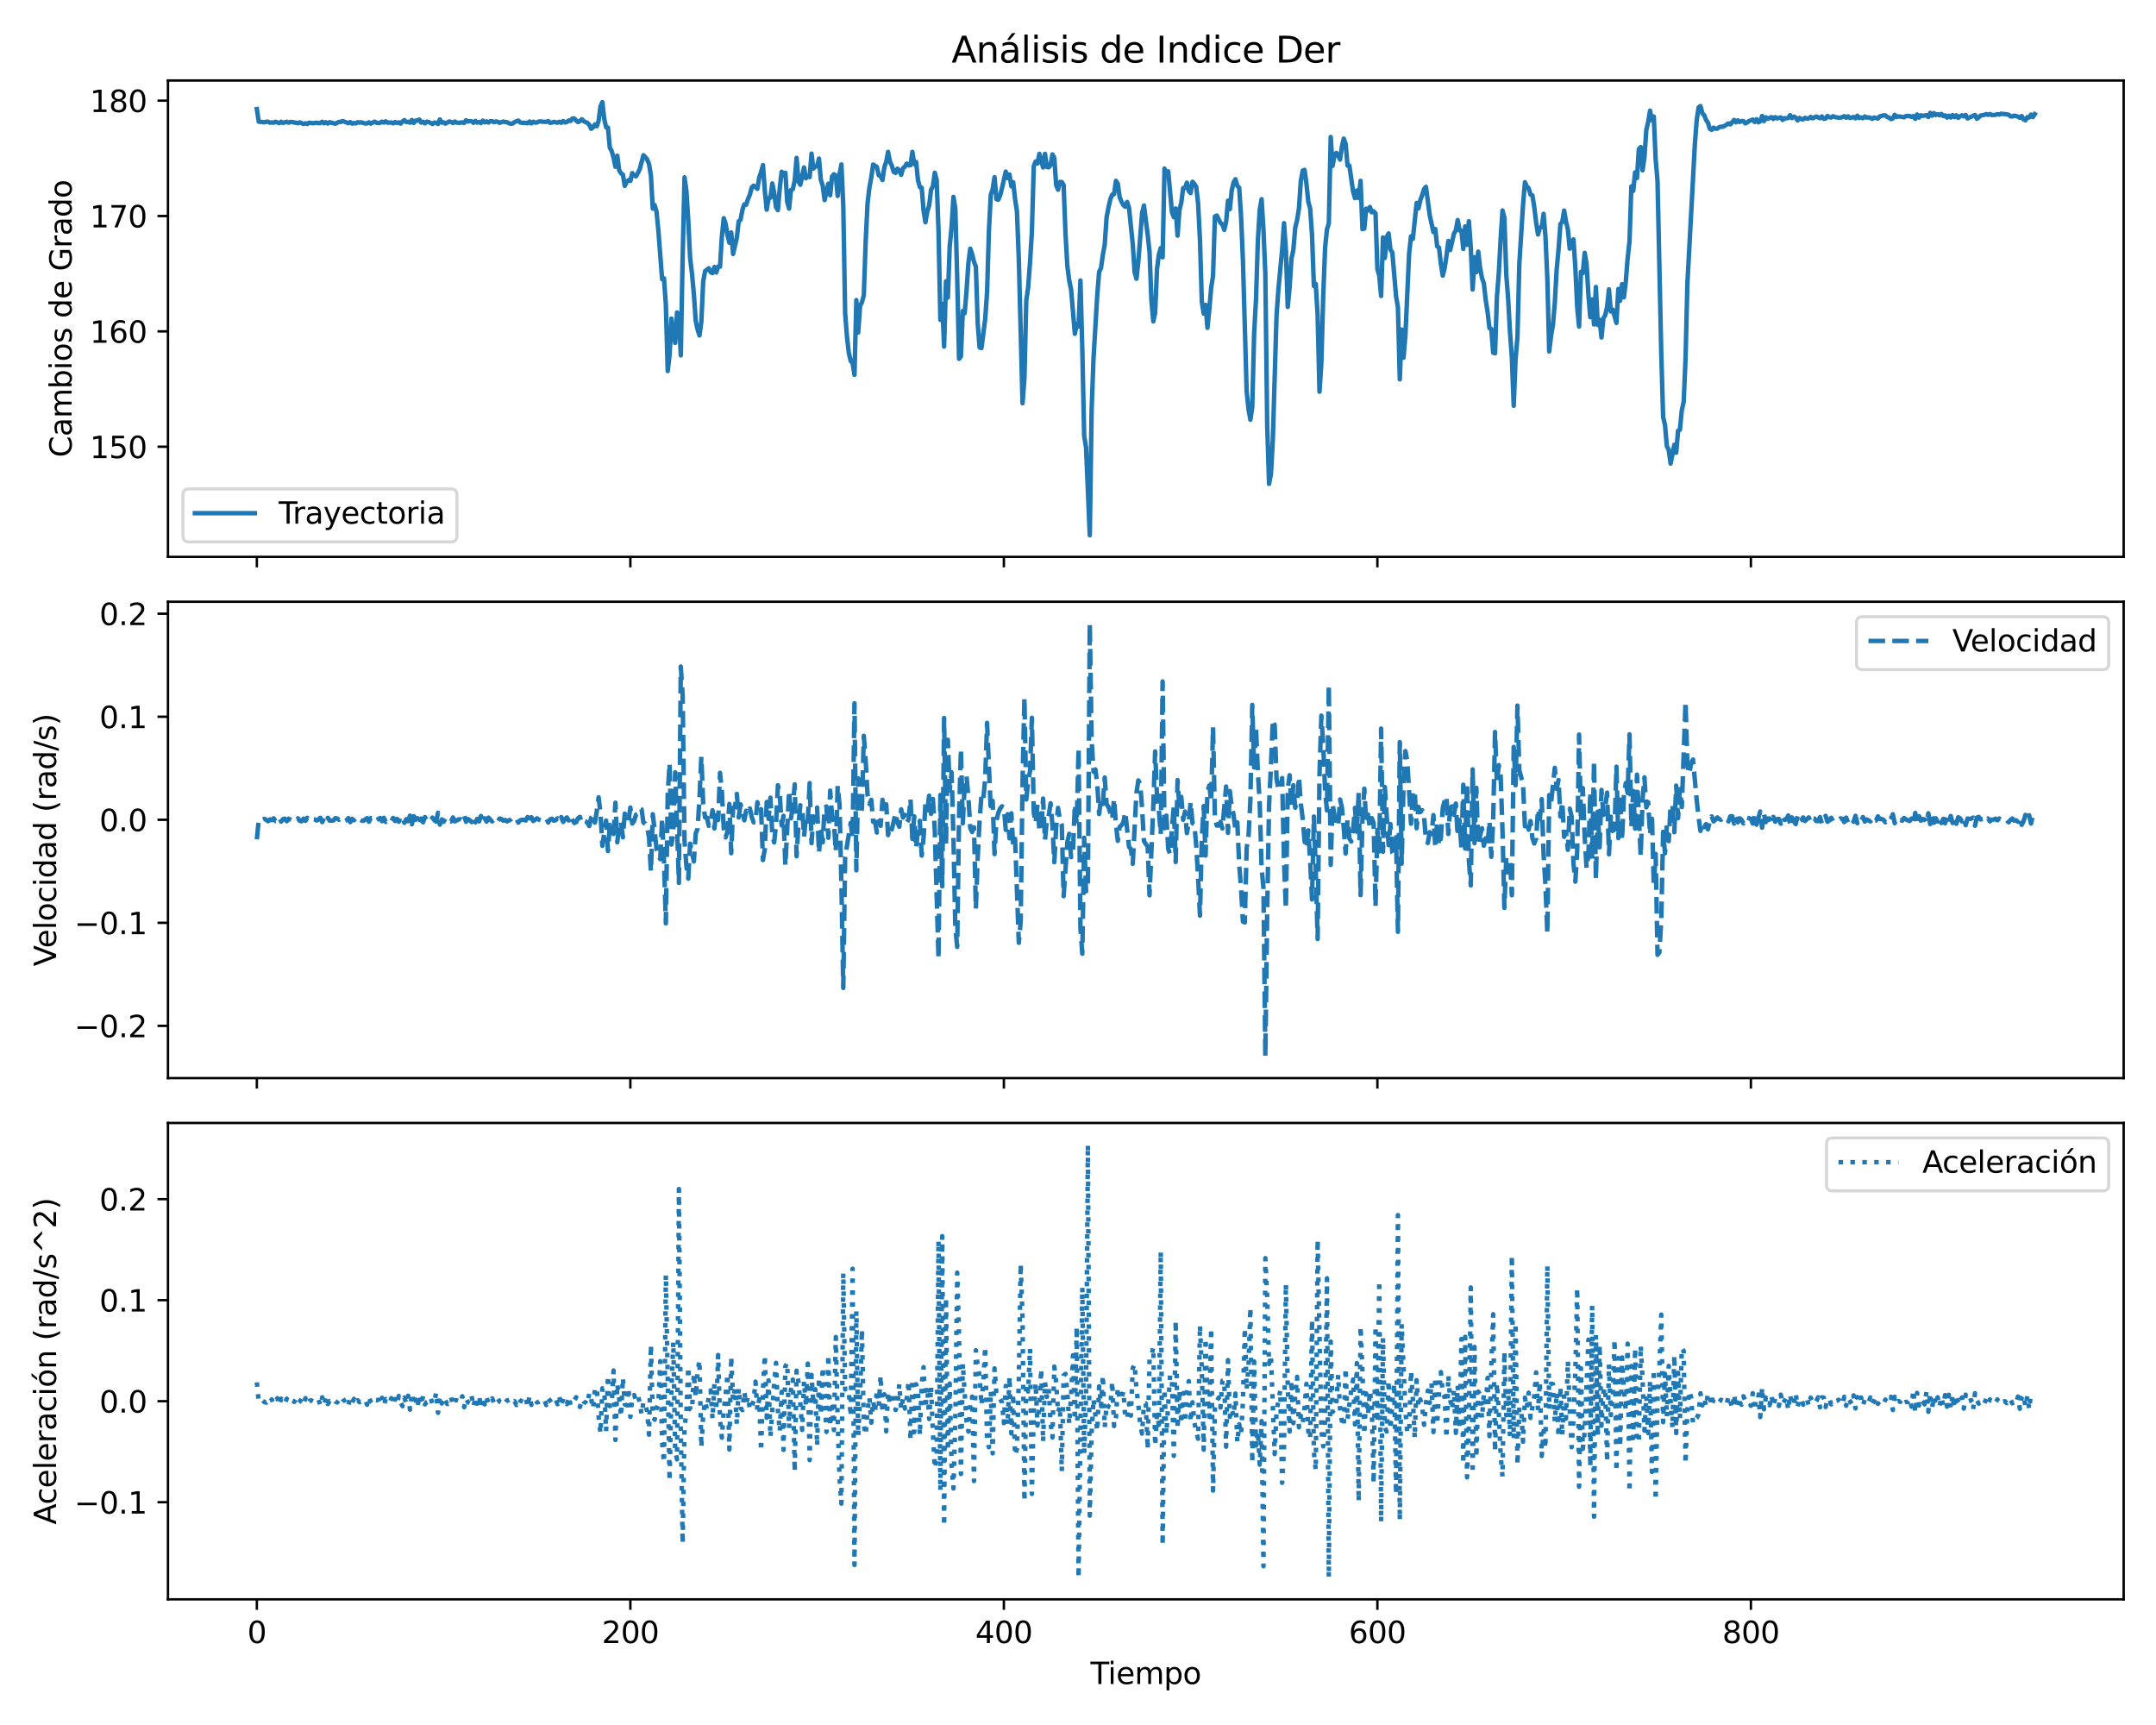 <?xml version="1.0" encoding="utf-8" standalone="no"?>
<!DOCTYPE svg PUBLIC "-//W3C//DTD SVG 1.1//EN"
  "http://www.w3.org/Graphics/SVG/1.1/DTD/svg11.dtd">
<svg xmlns:xlink="http://www.w3.org/1999/xlink" width="720pt" height="576pt" viewBox="0 0 720 576" xmlns="http://www.w3.org/2000/svg" version="1.1">
 <defs>
  <style type="text/css">*{stroke-linejoin: round; stroke-linecap: butt}</style>
 </defs>
 <g id="figure_1">
  <g id="patch_1">
   <path d="M 0 576 
L 720 576 
L 720 0 
L 0 0 
z
" style="fill: #ffffff"/>
  </g>
  <g id="axes_1">
   <g id="patch_2">
    <path d="M 56.09 185.943 
L 709.2 185.943 
L 709.2 26.88 
L 56.09 26.88 
z
" style="fill: #ffffff"/>
   </g>
   <g id="matplotlib.axis_1">
    <g id="xtick_1">
     <g id="line2d_1">
      <defs>
       <path id="m82a975aeb2" d="M 0 0 
L 0 3.5 
" style="stroke: #000000; stroke-width: 0.8"/>
      </defs>
      <g>
       <use xlink:href="#m82a975aeb2" x="85.777" y="185.943" style="stroke: #000000; stroke-width: 0.8"/>
      </g>
     </g>
    </g>
    <g id="xtick_2">
     <g id="line2d_2">
      <g>
       <use xlink:href="#m82a975aeb2" x="210.511" y="185.943" style="stroke: #000000; stroke-width: 0.8"/>
      </g>
     </g>
    </g>
    <g id="xtick_3">
     <g id="line2d_3">
      <g>
       <use xlink:href="#m82a975aeb2" x="335.246" y="185.943" style="stroke: #000000; stroke-width: 0.8"/>
      </g>
     </g>
    </g>
    <g id="xtick_4">
     <g id="line2d_4">
      <g>
       <use xlink:href="#m82a975aeb2" x="459.98" y="185.943" style="stroke: #000000; stroke-width: 0.8"/>
      </g>
     </g>
    </g>
    <g id="xtick_5">
     <g id="line2d_5">
      <g>
       <use xlink:href="#m82a975aeb2" x="584.715" y="185.943" style="stroke: #000000; stroke-width: 0.8"/>
      </g>
     </g>
    </g>
   </g>
   <g id="matplotlib.axis_2">
    <g id="ytick_1">
     <g id="line2d_6">
      <defs>
       <path id="mdd43e8d4a4" d="M 0 0 
L -3.5 0 
" style="stroke: #000000; stroke-width: 0.8"/>
      </defs>
      <g>
       <use xlink:href="#mdd43e8d4a4" x="56.09" y="149.168" style="stroke: #000000; stroke-width: 0.8"/>
      </g>
     </g>
     <g id="text_1">
      <!-- 150 -->
      <g transform="translate(30.003 152.967) scale(0.1 -0.1)">
       <defs>
        <path id="DejaVuSans-31" d="M 794 531 
L 1825 531 
L 1825 4091 
L 703 3866 
L 703 4441 
L 1819 4666 
L 2450 4666 
L 2450 531 
L 3481 531 
L 3481 0 
L 794 0 
L 794 531 
z
" transform="scale(0.016)"/>
        <path id="DejaVuSans-35" d="M 691 4666 
L 3169 4666 
L 3169 4134 
L 1269 4134 
L 1269 2991 
Q 1406 3038 1543 3061 
Q 1681 3084 1819 3084 
Q 2600 3084 3056 2656 
Q 3513 2228 3513 1497 
Q 3513 744 3044 326 
Q 2575 -91 1722 -91 
Q 1428 -91 1123 -41 
Q 819 9 494 109 
L 494 744 
Q 775 591 1075 516 
Q 1375 441 1709 441 
Q 2250 441 2565 725 
Q 2881 1009 2881 1497 
Q 2881 1984 2565 2268 
Q 2250 2553 1709 2553 
Q 1456 2553 1204 2497 
Q 953 2441 691 2322 
L 691 4666 
z
" transform="scale(0.016)"/>
        <path id="DejaVuSans-30" d="M 2034 4250 
Q 1547 4250 1301 3770 
Q 1056 3291 1056 2328 
Q 1056 1369 1301 889 
Q 1547 409 2034 409 
Q 2525 409 2770 889 
Q 3016 1369 3016 2328 
Q 3016 3291 2770 3770 
Q 2525 4250 2034 4250 
z
M 2034 4750 
Q 2819 4750 3233 4129 
Q 3647 3509 3647 2328 
Q 3647 1150 3233 529 
Q 2819 -91 2034 -91 
Q 1250 -91 836 529 
Q 422 1150 422 2328 
Q 422 3509 836 4129 
Q 1250 4750 2034 4750 
z
" transform="scale(0.016)"/>
       </defs>
       <use xlink:href="#DejaVuSans-31"/>
       <use xlink:href="#DejaVuSans-35" x="63.623"/>
       <use xlink:href="#DejaVuSans-30" x="127.246"/>
      </g>
     </g>
    </g>
    <g id="ytick_2">
     <g id="line2d_7">
      <g>
       <use xlink:href="#mdd43e8d4a4" x="56.09" y="110.649" style="stroke: #000000; stroke-width: 0.8"/>
      </g>
     </g>
     <g id="text_2">
      <!-- 160 -->
      <g transform="translate(30.003 114.448) scale(0.1 -0.1)">
       <defs>
        <path id="DejaVuSans-36" d="M 2113 2584 
Q 1688 2584 1439 2293 
Q 1191 2003 1191 1497 
Q 1191 994 1439 701 
Q 1688 409 2113 409 
Q 2538 409 2786 701 
Q 3034 994 3034 1497 
Q 3034 2003 2786 2293 
Q 2538 2584 2113 2584 
z
M 3366 4563 
L 3366 3988 
Q 3128 4100 2886 4159 
Q 2644 4219 2406 4219 
Q 1781 4219 1451 3797 
Q 1122 3375 1075 2522 
Q 1259 2794 1537 2939 
Q 1816 3084 2150 3084 
Q 2853 3084 3261 2657 
Q 3669 2231 3669 1497 
Q 3669 778 3244 343 
Q 2819 -91 2113 -91 
Q 1303 -91 875 529 
Q 447 1150 447 2328 
Q 447 3434 972 4092 
Q 1497 4750 2381 4750 
Q 2619 4750 2861 4703 
Q 3103 4656 3366 4563 
z
" transform="scale(0.016)"/>
       </defs>
       <use xlink:href="#DejaVuSans-31"/>
       <use xlink:href="#DejaVuSans-36" x="63.623"/>
       <use xlink:href="#DejaVuSans-30" x="127.246"/>
      </g>
     </g>
    </g>
    <g id="ytick_3">
     <g id="line2d_8">
      <g>
       <use xlink:href="#mdd43e8d4a4" x="56.09" y="72.129" style="stroke: #000000; stroke-width: 0.8"/>
      </g>
     </g>
     <g id="text_3">
      <!-- 170 -->
      <g transform="translate(30.003 75.928) scale(0.1 -0.1)">
       <defs>
        <path id="DejaVuSans-37" d="M 525 4666 
L 3525 4666 
L 3525 4397 
L 1831 0 
L 1172 0 
L 2766 4134 
L 525 4134 
L 525 4666 
z
" transform="scale(0.016)"/>
       </defs>
       <use xlink:href="#DejaVuSans-31"/>
       <use xlink:href="#DejaVuSans-37" x="63.623"/>
       <use xlink:href="#DejaVuSans-30" x="127.246"/>
      </g>
     </g>
    </g>
    <g id="ytick_4">
     <g id="line2d_9">
      <g>
       <use xlink:href="#mdd43e8d4a4" x="56.09" y="33.609" style="stroke: #000000; stroke-width: 0.8"/>
      </g>
     </g>
     <g id="text_4">
      <!-- 180 -->
      <g transform="translate(30.003 37.409) scale(0.1 -0.1)">
       <defs>
        <path id="DejaVuSans-38" d="M 2034 2216 
Q 1584 2216 1326 1975 
Q 1069 1734 1069 1313 
Q 1069 891 1326 650 
Q 1584 409 2034 409 
Q 2484 409 2743 651 
Q 3003 894 3003 1313 
Q 3003 1734 2745 1975 
Q 2488 2216 2034 2216 
z
M 1403 2484 
Q 997 2584 770 2862 
Q 544 3141 544 3541 
Q 544 4100 942 4425 
Q 1341 4750 2034 4750 
Q 2731 4750 3128 4425 
Q 3525 4100 3525 3541 
Q 3525 3141 3298 2862 
Q 3072 2584 2669 2484 
Q 3125 2378 3379 2068 
Q 3634 1759 3634 1313 
Q 3634 634 3220 271 
Q 2806 -91 2034 -91 
Q 1263 -91 848 271 
Q 434 634 434 1313 
Q 434 1759 690 2068 
Q 947 2378 1403 2484 
z
M 1172 3481 
Q 1172 3119 1398 2916 
Q 1625 2713 2034 2713 
Q 2441 2713 2670 2916 
Q 2900 3119 2900 3481 
Q 2900 3844 2670 4047 
Q 2441 4250 2034 4250 
Q 1625 4250 1398 4047 
Q 1172 3844 1172 3481 
z
" transform="scale(0.016)"/>
       </defs>
       <use xlink:href="#DejaVuSans-31"/>
       <use xlink:href="#DejaVuSans-38" x="63.623"/>
       <use xlink:href="#DejaVuSans-30" x="127.246"/>
      </g>
     </g>
    </g>
    <g id="text_5">
     <!-- Cambios de Grado -->
     <g transform="translate(23.923 152.721) rotate(-90) scale(0.1 -0.1)">
      <defs>
       <path id="DejaVuSans-43" d="M 4122 4306 
L 4122 3641 
Q 3803 3938 3442 4084 
Q 3081 4231 2675 4231 
Q 1875 4231 1450 3742 
Q 1025 3253 1025 2328 
Q 1025 1406 1450 917 
Q 1875 428 2675 428 
Q 3081 428 3442 575 
Q 3803 722 4122 1019 
L 4122 359 
Q 3791 134 3420 21 
Q 3050 -91 2638 -91 
Q 1578 -91 968 557 
Q 359 1206 359 2328 
Q 359 3453 968 4101 
Q 1578 4750 2638 4750 
Q 3056 4750 3426 4639 
Q 3797 4528 4122 4306 
z
" transform="scale(0.016)"/>
       <path id="DejaVuSans-61" d="M 2194 1759 
Q 1497 1759 1228 1600 
Q 959 1441 959 1056 
Q 959 750 1161 570 
Q 1363 391 1709 391 
Q 2188 391 2477 730 
Q 2766 1069 2766 1631 
L 2766 1759 
L 2194 1759 
z
M 3341 1997 
L 3341 0 
L 2766 0 
L 2766 531 
Q 2569 213 2275 61 
Q 1981 -91 1556 -91 
Q 1019 -91 701 211 
Q 384 513 384 1019 
Q 384 1609 779 1909 
Q 1175 2209 1959 2209 
L 2766 2209 
L 2766 2266 
Q 2766 2663 2505 2880 
Q 2244 3097 1772 3097 
Q 1472 3097 1187 3025 
Q 903 2953 641 2809 
L 641 3341 
Q 956 3463 1253 3523 
Q 1550 3584 1831 3584 
Q 2591 3584 2966 3190 
Q 3341 2797 3341 1997 
z
" transform="scale(0.016)"/>
       <path id="DejaVuSans-6d" d="M 3328 2828 
Q 3544 3216 3844 3400 
Q 4144 3584 4550 3584 
Q 5097 3584 5394 3201 
Q 5691 2819 5691 2113 
L 5691 0 
L 5113 0 
L 5113 2094 
Q 5113 2597 4934 2840 
Q 4756 3084 4391 3084 
Q 3944 3084 3684 2787 
Q 3425 2491 3425 1978 
L 3425 0 
L 2847 0 
L 2847 2094 
Q 2847 2600 2669 2842 
Q 2491 3084 2119 3084 
Q 1678 3084 1418 2786 
Q 1159 2488 1159 1978 
L 1159 0 
L 581 0 
L 581 3500 
L 1159 3500 
L 1159 2956 
Q 1356 3278 1631 3431 
Q 1906 3584 2284 3584 
Q 2666 3584 2933 3390 
Q 3200 3197 3328 2828 
z
" transform="scale(0.016)"/>
       <path id="DejaVuSans-62" d="M 3116 1747 
Q 3116 2381 2855 2742 
Q 2594 3103 2138 3103 
Q 1681 3103 1420 2742 
Q 1159 2381 1159 1747 
Q 1159 1113 1420 752 
Q 1681 391 2138 391 
Q 2594 391 2855 752 
Q 3116 1113 3116 1747 
z
M 1159 2969 
Q 1341 3281 1617 3432 
Q 1894 3584 2278 3584 
Q 2916 3584 3314 3078 
Q 3713 2572 3713 1747 
Q 3713 922 3314 415 
Q 2916 -91 2278 -91 
Q 1894 -91 1617 61 
Q 1341 213 1159 525 
L 1159 0 
L 581 0 
L 581 4863 
L 1159 4863 
L 1159 2969 
z
" transform="scale(0.016)"/>
       <path id="DejaVuSans-69" d="M 603 3500 
L 1178 3500 
L 1178 0 
L 603 0 
L 603 3500 
z
M 603 4863 
L 1178 4863 
L 1178 4134 
L 603 4134 
L 603 4863 
z
" transform="scale(0.016)"/>
       <path id="DejaVuSans-6f" d="M 1959 3097 
Q 1497 3097 1228 2736 
Q 959 2375 959 1747 
Q 959 1119 1226 758 
Q 1494 397 1959 397 
Q 2419 397 2687 759 
Q 2956 1122 2956 1747 
Q 2956 2369 2687 2733 
Q 2419 3097 1959 3097 
z
M 1959 3584 
Q 2709 3584 3137 3096 
Q 3566 2609 3566 1747 
Q 3566 888 3137 398 
Q 2709 -91 1959 -91 
Q 1206 -91 779 398 
Q 353 888 353 1747 
Q 353 2609 779 3096 
Q 1206 3584 1959 3584 
z
" transform="scale(0.016)"/>
       <path id="DejaVuSans-73" d="M 2834 3397 
L 2834 2853 
Q 2591 2978 2328 3040 
Q 2066 3103 1784 3103 
Q 1356 3103 1142 2972 
Q 928 2841 928 2578 
Q 928 2378 1081 2264 
Q 1234 2150 1697 2047 
L 1894 2003 
Q 2506 1872 2764 1633 
Q 3022 1394 3022 966 
Q 3022 478 2636 193 
Q 2250 -91 1575 -91 
Q 1294 -91 989 -36 
Q 684 19 347 128 
L 347 722 
Q 666 556 975 473 
Q 1284 391 1588 391 
Q 1994 391 2212 530 
Q 2431 669 2431 922 
Q 2431 1156 2273 1281 
Q 2116 1406 1581 1522 
L 1381 1569 
Q 847 1681 609 1914 
Q 372 2147 372 2553 
Q 372 3047 722 3315 
Q 1072 3584 1716 3584 
Q 2034 3584 2315 3537 
Q 2597 3491 2834 3397 
z
" transform="scale(0.016)"/>
       <path id="DejaVuSans-20" transform="scale(0.016)"/>
       <path id="DejaVuSans-64" d="M 2906 2969 
L 2906 4863 
L 3481 4863 
L 3481 0 
L 2906 0 
L 2906 525 
Q 2725 213 2448 61 
Q 2172 -91 1784 -91 
Q 1150 -91 751 415 
Q 353 922 353 1747 
Q 353 2572 751 3078 
Q 1150 3584 1784 3584 
Q 2172 3584 2448 3432 
Q 2725 3281 2906 2969 
z
M 947 1747 
Q 947 1113 1208 752 
Q 1469 391 1925 391 
Q 2381 391 2643 752 
Q 2906 1113 2906 1747 
Q 2906 2381 2643 2742 
Q 2381 3103 1925 3103 
Q 1469 3103 1208 2742 
Q 947 2381 947 1747 
z
" transform="scale(0.016)"/>
       <path id="DejaVuSans-65" d="M 3597 1894 
L 3597 1613 
L 953 1613 
Q 991 1019 1311 708 
Q 1631 397 2203 397 
Q 2534 397 2845 478 
Q 3156 559 3463 722 
L 3463 178 
Q 3153 47 2828 -22 
Q 2503 -91 2169 -91 
Q 1331 -91 842 396 
Q 353 884 353 1716 
Q 353 2575 817 3079 
Q 1281 3584 2069 3584 
Q 2775 3584 3186 3129 
Q 3597 2675 3597 1894 
z
M 3022 2063 
Q 3016 2534 2758 2815 
Q 2500 3097 2075 3097 
Q 1594 3097 1305 2825 
Q 1016 2553 972 2059 
L 3022 2063 
z
" transform="scale(0.016)"/>
       <path id="DejaVuSans-47" d="M 3809 666 
L 3809 1919 
L 2778 1919 
L 2778 2438 
L 4434 2438 
L 4434 434 
Q 4069 175 3628 42 
Q 3188 -91 2688 -91 
Q 1594 -91 976 548 
Q 359 1188 359 2328 
Q 359 3472 976 4111 
Q 1594 4750 2688 4750 
Q 3144 4750 3555 4637 
Q 3966 4525 4313 4306 
L 4313 3634 
Q 3963 3931 3569 4081 
Q 3175 4231 2741 4231 
Q 1884 4231 1454 3753 
Q 1025 3275 1025 2328 
Q 1025 1384 1454 906 
Q 1884 428 2741 428 
Q 3075 428 3337 486 
Q 3600 544 3809 666 
z
" transform="scale(0.016)"/>
       <path id="DejaVuSans-72" d="M 2631 2963 
Q 2534 3019 2420 3045 
Q 2306 3072 2169 3072 
Q 1681 3072 1420 2755 
Q 1159 2438 1159 1844 
L 1159 0 
L 581 0 
L 581 3500 
L 1159 3500 
L 1159 2956 
Q 1341 3275 1631 3429 
Q 1922 3584 2338 3584 
Q 2397 3584 2469 3576 
Q 2541 3569 2628 3553 
L 2631 2963 
z
" transform="scale(0.016)"/>
      </defs>
      <use xlink:href="#DejaVuSans-43"/>
      <use xlink:href="#DejaVuSans-61" x="69.824"/>
      <use xlink:href="#DejaVuSans-6d" x="131.104"/>
      <use xlink:href="#DejaVuSans-62" x="228.516"/>
      <use xlink:href="#DejaVuSans-69" x="291.992"/>
      <use xlink:href="#DejaVuSans-6f" x="319.775"/>
      <use xlink:href="#DejaVuSans-73" x="380.957"/>
      <use xlink:href="#DejaVuSans-20" x="433.057"/>
      <use xlink:href="#DejaVuSans-64" x="464.844"/>
      <use xlink:href="#DejaVuSans-65" x="528.32"/>
      <use xlink:href="#DejaVuSans-20" x="589.844"/>
      <use xlink:href="#DejaVuSans-47" x="621.631"/>
      <use xlink:href="#DejaVuSans-72" x="699.121"/>
      <use xlink:href="#DejaVuSans-61" x="740.234"/>
      <use xlink:href="#DejaVuSans-64" x="801.514"/>
      <use xlink:href="#DejaVuSans-6f" x="864.99"/>
     </g>
    </g>
   </g>
   <g id="line2d_10">
    <path d="M 85.777 36.421 
L 86.4 40.62 
L 88.272 40.851 
L 88.895 40.658 
L 89.519 40.658 
L 90.143 40.967 
L 90.766 40.89 
L 91.39 40.967 
L 92.014 40.658 
L 93.261 41.121 
L 93.885 40.658 
L 94.508 41.044 
L 95.756 40.658 
L 96.379 40.967 
L 97.003 40.735 
L 97.627 40.735 
L 98.25 40.928 
L 98.874 40.967 
L 99.498 41.159 
L 100.121 40.851 
L 101.369 41.39 
L 101.992 41.159 
L 102.616 41.39 
L 103.24 40.967 
L 104.487 41.159 
L 105.734 40.967 
L 106.358 41.121 
L 106.982 41.082 
L 107.605 40.658 
L 108.229 41.159 
L 108.853 40.813 
L 109.476 41.236 
L 110.1 40.813 
L 111.971 41.313 
L 113.218 40.697 
L 113.842 40.697 
L 114.466 40.427 
L 116.337 41.121 
L 116.96 40.774 
L 117.584 41.275 
L 118.208 41.082 
L 118.831 41.198 
L 119.455 40.813 
L 120.079 40.928 
L 120.702 40.851 
L 121.95 41.236 
L 122.574 41.198 
L 123.197 40.851 
L 123.821 41.275 
L 125.068 40.62 
L 125.692 40.967 
L 126.316 41.082 
L 126.939 41.005 
L 127.563 40.62 
L 128.187 40.928 
L 128.81 40.504 
L 129.434 40.967 
L 130.681 40.89 
L 131.305 41.159 
L 131.929 40.774 
L 132.552 41.044 
L 133.176 40.851 
L 133.8 41.275 
L 134.423 40.543 
L 135.047 40.119 
L 135.671 40.774 
L 136.294 40.658 
L 136.918 40.967 
L 137.542 40.081 
L 138.165 41.044 
L 138.789 40.273 
L 139.413 40.273 
L 140.036 39.927 
L 140.66 40.928 
L 141.284 40.658 
L 141.907 41.198 
L 142.531 40.62 
L 143.155 40.735 
L 144.402 41.39 
L 145.026 40.928 
L 145.649 41.005 
L 146.273 41.39 
L 146.897 39.888 
L 147.52 40.928 
L 148.144 40.851 
L 148.768 41.275 
L 150.015 40.543 
L 150.639 40.735 
L 151.262 41.082 
L 151.886 40.581 
L 152.51 40.928 
L 153.133 41.044 
L 154.381 40.851 
L 155.004 41.044 
L 155.628 40.158 
L 156.252 40.581 
L 156.875 40.427 
L 157.499 40.504 
L 158.123 41.005 
L 158.747 40.389 
L 159.37 40.928 
L 159.994 40.735 
L 160.618 41.082 
L 161.241 40.273 
L 161.865 40.851 
L 162.489 40.543 
L 163.112 40.928 
L 163.736 40.466 
L 164.36 40.466 
L 164.983 40.813 
L 165.607 40.543 
L 166.231 40.697 
L 166.854 41.005 
L 168.102 40.581 
L 168.725 40.774 
L 169.349 40.813 
L 169.973 41.159 
L 170.596 41.313 
L 171.22 41.236 
L 171.844 40.735 
L 173.091 40.273 
L 173.715 40.89 
L 174.338 41.005 
L 175.586 41.005 
L 176.209 41.159 
L 176.833 40.581 
L 177.457 41.198 
L 178.08 40.658 
L 178.704 40.928 
L 179.328 40.89 
L 179.951 40.581 
L 180.575 40.543 
L 181.199 40.658 
L 182.446 40.697 
L 183.07 40.427 
L 183.693 41.005 
L 184.317 40.928 
L 184.941 40.697 
L 186.188 40.967 
L 186.812 40.658 
L 187.435 41.005 
L 188.059 40.427 
L 188.683 40.89 
L 189.306 40.735 
L 189.93 40.235 
L 190.554 40.389 
L 191.177 39.541 
L 191.801 39.58 
L 192.425 40.273 
L 193.049 40.774 
L 193.672 40.427 
L 194.296 39.811 
L 194.92 40.466 
L 196.167 41.044 
L 196.791 41.66 
L 197.414 43.008 
L 198.038 42.546 
L 198.662 41.544 
L 199.285 42.161 
L 199.909 40.35 
L 200.533 35.535 
L 201.156 34.11 
L 201.78 39.695 
L 202.404 42.469 
L 203.027 42.623 
L 203.651 49.325 
L 204.275 50.442 
L 204.898 52.638 
L 205.522 55.681 
L 206.146 52.022 
L 206.769 56.837 
L 207.393 57.877 
L 208.017 58.3 
L 208.64 62.075 
L 209.264 60.766 
L 209.888 60.149 
L 210.511 60.419 
L 211.135 57.8 
L 211.759 58.609 
L 212.382 58.878 
L 213.006 57.8 
L 213.63 56.49 
L 214.877 51.829 
L 215.501 52.445 
L 216.124 53.254 
L 216.748 54.795 
L 217.372 58.57 
L 217.995 69.664 
L 218.619 68.47 
L 219.243 70.704 
L 219.866 76.982 
L 221.114 93.238 
L 221.737 92.93 
L 222.361 101.712 
L 222.985 123.899 
L 223.608 118.468 
L 224.232 106.373 
L 224.856 111.689 
L 225.479 114.501 
L 226.103 104.331 
L 226.727 105.14 
L 227.351 118.661 
L 227.974 85.842 
L 228.598 59.225 
L 229.222 63.732 
L 229.845 73.631 
L 230.469 86.227 
L 231.093 91.35 
L 231.716 98.207 
L 232.34 107.143 
L 232.964 110.071 
L 233.587 111.997 
L 234.211 107.451 
L 234.835 93.97 
L 235.458 90.541 
L 236.706 89.578 
L 237.329 90.888 
L 237.953 91.196 
L 238.577 89.155 
L 239.2 91.004 
L 239.824 89.001 
L 240.448 89.039 
L 241.071 78.985 
L 241.695 72.861 
L 242.319 74.71 
L 242.942 78.485 
L 243.566 81.027 
L 244.19 77.637 
L 244.813 84.802 
L 246.061 79.448 
L 246.684 73.901 
L 247.308 73.4 
L 247.932 70.087 
L 248.555 68.238 
L 249.179 68.354 
L 249.803 66.428 
L 250.426 65.003 
L 251.05 62.576 
L 251.674 61.998 
L 252.921 63.038 
L 253.545 59.263 
L 254.168 57.414 
L 254.792 55.142 
L 255.416 63.77 
L 256.039 70.01 
L 256.663 66.197 
L 257.287 66.004 
L 257.91 61.266 
L 258.534 64.348 
L 259.158 69.201 
L 259.781 70.164 
L 260.405 62.769 
L 261.029 57.337 
L 261.653 58.532 
L 262.276 57.684 
L 262.9 67.468 
L 263.524 69.664 
L 264.147 63.462 
L 264.771 63.154 
L 265.395 60.303 
L 266.018 52.715 
L 266.642 60.535 
L 267.266 61.69 
L 268.513 55.912 
L 269.137 59.533 
L 269.76 58.801 
L 270.384 59.148 
L 271.008 51.29 
L 271.631 56.297 
L 272.255 55.566 
L 272.879 55.566 
L 273.502 52.946 
L 274.126 60.072 
L 274.75 61.998 
L 275.373 66.813 
L 276.621 61.343 
L 277.244 65.195 
L 277.868 58.955 
L 278.492 58.185 
L 279.115 58.647 
L 279.739 65.427 
L 280.363 58.185 
L 280.986 54.911 
L 281.61 68.547 
L 282.234 104.562 
L 282.857 112.536 
L 283.481 117.929 
L 284.105 120.548 
L 284.728 121.203 
L 285.352 125.17 
L 285.976 100.21 
L 286.599 111.034 
L 287.223 102.174 
L 287.847 100.942 
L 288.47 98.592 
L 289.094 80.603 
L 289.718 67.93 
L 290.341 62.615 
L 290.965 59.225 
L 291.589 54.949 
L 292.836 55.758 
L 293.46 58.493 
L 294.083 58.801 
L 294.707 60.111 
L 295.331 55.835 
L 295.955 54.025 
L 296.578 50.712 
L 297.202 53.986 
L 297.826 55.296 
L 298.449 57.376 
L 299.073 57.723 
L 299.697 56.336 
L 300.32 56.875 
L 300.944 58.377 
L 301.568 56.143 
L 302.191 55.681 
L 302.815 54.641 
L 303.439 55.219 
L 304.062 55.142 
L 304.686 50.712 
L 305.31 54.795 
L 305.933 54.063 
L 306.557 60.111 
L 307.181 62.461 
L 307.804 62.692 
L 308.428 70.357 
L 309.052 74.209 
L 309.675 70.627 
L 310.299 68.585 
L 310.923 63.424 
L 311.546 62.152 
L 312.17 57.684 
L 312.794 60.034 
L 313.417 77.021 
L 314.041 106.797 
L 314.665 101.481 
L 315.288 115.733 
L 315.912 93.931 
L 316.536 99.362 
L 317.159 82.221 
L 317.783 75.904 
L 318.407 65.735 
L 319.03 69.625 
L 319.654 92.583 
L 320.278 119.816 
L 320.901 118.969 
L 321.525 103.831 
L 322.149 104.601 
L 322.772 97.167 
L 323.396 87.883 
L 324.02 83.03 
L 324.643 84.802 
L 325.267 87.421 
L 325.891 89.039 
L 326.514 108.106 
L 327.138 116.041 
L 327.762 116.234 
L 329.009 106.527 
L 329.633 97.629 
L 330.256 76.867 
L 330.88 65.003 
L 331.504 63.192 
L 332.128 59.148 
L 332.751 66.505 
L 333.375 66.698 
L 333.999 65.234 
L 334.622 62.807 
L 335.87 57.299 
L 336.493 59.456 
L 337.117 58.262 
L 337.741 62.229 
L 338.364 60.843 
L 338.988 66.505 
L 339.612 70.588 
L 340.235 86.497 
L 341.483 134.646 
L 342.106 126.48 
L 342.73 100.287 
L 343.354 95.934 
L 343.977 87.691 
L 344.601 77.329 
L 345.225 55.489 
L 345.848 53.909 
L 346.472 54.603 
L 347.096 51.367 
L 348.343 55.912 
L 348.967 51.367 
L 349.59 55.72 
L 350.214 55.874 
L 350.838 55.103 
L 351.461 51.56 
L 352.085 52.715 
L 352.709 61.806 
L 353.332 63.346 
L 353.956 60.804 
L 354.58 60.766 
L 355.203 61.806 
L 355.827 78.177 
L 356.451 88.924 
L 357.074 93.7 
L 357.698 96.704 
L 358.945 111.457 
L 359.569 108.183 
L 360.193 109.031 
L 360.816 93.661 
L 361.44 116.85 
L 362.064 145.547 
L 362.687 149.399 
L 363.935 178.713 
L 364.558 136.649 
L 365.182 119.585 
L 366.43 98.515 
L 367.053 90.772 
L 367.677 89.54 
L 368.301 85.072 
L 368.924 81.682 
L 369.548 72.63 
L 370.172 69.279 
L 370.795 66.544 
L 371.419 65.003 
L 372.043 64.849 
L 372.666 60.38 
L 373.29 61.343 
L 373.914 65.85 
L 374.537 67.353 
L 375.161 68.508 
L 375.785 69.047 
L 376.408 67.43 
L 377.032 69.356 
L 378.279 81.412 
L 378.903 90.849 
L 379.527 93.084 
L 380.15 87.267 
L 381.398 71.166 
L 382.021 68.624 
L 383.269 78.369 
L 383.892 84.07 
L 384.516 100.248 
L 385.14 107.297 
L 385.763 104.447 
L 386.387 89.809 
L 387.011 84.917 
L 387.634 82.837 
L 388.258 85.919 
L 388.882 56.297 
L 389.505 58.108 
L 390.129 57.222 
L 391.376 70.819 
L 392 72.514 
L 392.624 69.625 
L 393.247 78.677 
L 393.871 70.164 
L 394.495 67.661 
L 395.118 62.769 
L 395.742 62.769 
L 396.366 60.997 
L 396.989 63.847 
L 397.613 64.464 
L 398.237 60.689 
L 398.86 61.421 
L 399.484 62.384 
L 400.108 67.93 
L 400.732 80.257 
L 401.355 100.788 
L 401.979 104.717 
L 402.603 101.789 
L 403.226 109.454 
L 403.85 103.407 
L 404.474 96.05 
L 405.097 92.121 
L 405.721 72.283 
L 406.345 71.975 
L 407.592 74.44 
L 408.216 74.902 
L 408.839 76.751 
L 409.463 74.132 
L 410.087 67.006 
L 410.71 69.818 
L 411.334 63.655 
L 411.958 60.92 
L 412.581 59.841 
L 413.205 62.075 
L 413.829 62.653 
L 414.452 72.245 
L 415.076 86.882 
L 416.323 130.679 
L 416.947 136.688 
L 417.571 140.155 
L 418.194 135.956 
L 418.818 111.342 
L 419.442 100.133 
L 420.065 80.257 
L 420.689 70.087 
L 421.313 66.505 
L 421.936 76.79 
L 422.56 91.427 
L 423.184 142.119 
L 423.807 161.571 
L 424.431 158.336 
L 425.055 146.973 
L 426.302 105.333 
L 426.926 96.627 
L 428.173 83.454 
L 428.797 74.517 
L 429.42 83.415 
L 430.044 102.482 
L 430.668 95.934 
L 431.291 86.381 
L 431.915 83.454 
L 432.539 76.058 
L 433.162 73.477 
L 433.786 69.625 
L 434.41 60.458 
L 435.034 56.991 
L 435.657 56.721 
L 436.281 61.266 
L 436.905 67.314 
L 437.528 69.587 
L 438.152 78.446 
L 438.776 95.51 
L 439.399 94.817 
L 440.023 105.256 
L 440.647 130.794 
L 441.27 121.087 
L 441.894 98.785 
L 442.518 82.76 
L 443.141 76.597 
L 443.765 74.594 
L 444.389 45.743 
L 445.012 55.411 
L 445.636 52.06 
L 446.26 51.059 
L 446.883 51.906 
L 447.507 53.293 
L 448.131 48.94 
L 448.754 46.282 
L 449.378 48.016 
L 450.002 55.257 
L 450.625 55.296 
L 451.873 63.963 
L 452.496 66.158 
L 453.12 63.616 
L 453.744 66.158 
L 454.367 60.38 
L 454.991 76.52 
L 455.615 76.328 
L 456.238 69.664 
L 456.862 70.242 
L 457.486 69.124 
L 458.109 70.896 
L 458.733 70.55 
L 459.357 71.243 
L 459.98 89.848 
L 460.604 92.044 
L 461.228 98.823 
L 461.851 79.294 
L 462.475 86.15 
L 463.099 79.14 
L 463.722 77.945 
L 464.346 83.377 
L 464.97 84.301 
L 466.217 98.939 
L 466.841 102.675 
L 467.464 126.673 
L 468.088 110.032 
L 468.712 119.431 
L 469.335 111.997 
L 470.583 84.609 
L 471.207 78.908 
L 471.83 79.756 
L 473.078 67.776 
L 473.701 69.587 
L 474.325 66.813 
L 474.949 65.157 
L 475.572 63.115 
L 476.196 62.384 
L 477.443 71.782 
L 478.691 77.483 
L 479.314 76.482 
L 479.938 82.221 
L 480.562 82.683 
L 481.185 88.192 
L 481.809 92.044 
L 482.433 89.54 
L 483.056 85.457 
L 483.68 80.449 
L 484.304 83.492 
L 485.551 78.022 
L 486.175 76.944 
L 486.798 73.477 
L 487.422 76.944 
L 488.046 77.021 
L 488.669 83.107 
L 489.293 75.596 
L 489.917 81.759 
L 490.54 73.862 
L 491.164 82.606 
L 491.788 96.666 
L 492.411 85.88 
L 493.035 90.888 
L 493.659 84.032 
L 494.282 89.463 
L 494.906 92.814 
L 495.53 94.624 
L 496.153 100.171 
L 496.777 104.139 
L 497.401 109.531 
L 498.024 109.84 
L 498.648 117.775 
L 499.272 117.967 
L 499.895 99.17 
L 500.519 91.35 
L 501.143 79.64 
L 501.766 70.28 
L 502.39 72.668 
L 503.014 91.543 
L 503.637 99.632 
L 504.261 110.803 
L 504.885 119.315 
L 505.509 135.494 
L 506.132 119.893 
L 506.756 112.497 
L 507.38 88.038 
L 508.627 68.316 
L 509.251 60.843 
L 509.874 62.229 
L 510.498 62.846 
L 511.122 64.964 
L 511.745 65.234 
L 512.369 69.163 
L 512.993 74.248 
L 513.616 78.292 
L 514.24 76.058 
L 514.864 75.827 
L 515.487 71.397 
L 516.111 78.947 
L 516.735 93.007 
L 517.358 117.351 
L 517.982 112.074 
L 518.606 108.491 
L 519.229 101.096 
L 519.853 89.964 
L 520.477 83.338 
L 521.1 74.825 
L 521.724 74.132 
L 522.348 70.319 
L 522.971 73.978 
L 523.595 76.597 
L 524.219 83.03 
L 524.842 80.642 
L 525.466 79.948 
L 526.09 89.309 
L 526.713 102.559 
L 527.337 109.031 
L 527.961 90.772 
L 528.584 91.196 
L 529.208 84.417 
L 529.832 88.076 
L 530.455 98.399 
L 531.079 105.911 
L 531.703 99.979 
L 532.326 108.337 
L 532.95 95.819 
L 533.574 108.53 
L 534.197 106.797 
L 534.821 112.69 
L 535.445 106.296 
L 536.068 105.256 
L 536.692 102.444 
L 537.316 96.627 
L 537.939 104.023 
L 538.563 103.368 
L 539.811 107.837 
L 540.434 96.473 
L 541.058 100.402 
L 541.682 94.894 
L 542.305 99.285 
L 542.929 94.124 
L 543.553 86.266 
L 544.176 80.526 
L 544.8 62.229 
L 545.424 63.732 
L 546.047 57.569 
L 546.671 59.456 
L 547.295 49.788 
L 547.918 49.094 
L 548.542 56.875 
L 549.166 52.484 
L 549.789 43.393 
L 550.413 40.735 
L 551.037 36.961 
L 551.66 40.158 
L 552.284 38.925 
L 552.908 53.139 
L 553.531 60.458 
L 554.779 117.775 
L 555.402 139.269 
L 556.026 141.849 
L 556.65 149.014 
L 557.273 150.208 
L 557.897 154.792 
L 559.144 148.513 
L 559.768 151.171 
L 560.392 143.852 
L 561.015 143.506 
L 561.639 136.957 
L 562.263 134.223 
L 562.886 119.893 
L 563.51 94.586 
L 566.005 48.093 
L 566.628 40.004 
L 567.252 35.882 
L 567.876 35.42 
L 568.499 37.808 
L 569.123 38.463 
L 569.747 40.042 
L 570.37 40.967 
L 570.994 43.008 
L 571.618 43.355 
L 572.241 42.623 
L 572.865 42.97 
L 573.489 42.97 
L 574.113 42.469 
L 574.736 42.315 
L 575.36 42.315 
L 575.984 42.007 
L 577.231 41.198 
L 577.855 41.544 
L 579.102 40.042 
L 579.726 40.851 
L 580.349 40.196 
L 580.973 40.735 
L 581.597 40.427 
L 582.22 40.427 
L 582.844 41.198 
L 583.468 40.89 
L 584.091 40.427 
L 585.339 39.927 
L 585.962 40.735 
L 586.586 39.811 
L 587.21 40.851 
L 587.833 40.504 
L 588.457 38.732 
L 589.081 40.427 
L 589.704 39.156 
L 590.328 39.657 
L 591.575 39.118 
L 592.199 39.734 
L 592.823 39.118 
L 593.446 39.541 
L 594.694 39.195 
L 595.317 40.042 
L 595.941 39.464 
L 596.565 39.503 
L 597.188 39.387 
L 597.812 38.463 
L 598.436 39.426 
L 599.059 38.925 
L 599.683 39.272 
L 600.307 40.196 
L 600.93 39.387 
L 601.554 39.773 
L 602.178 39.85 
L 602.801 39.349 
L 603.425 39.618 
L 604.049 39.541 
L 604.672 39.041 
L 605.296 39.503 
L 606.543 38.925 
L 607.791 39.464 
L 608.414 38.887 
L 609.038 39.657 
L 609.662 39.58 
L 610.286 38.732 
L 610.909 39.156 
L 611.533 39.233 
L 612.157 38.81 
L 612.78 39.079 
L 614.028 39.31 
L 614.651 39.31 
L 615.899 38.81 
L 616.522 39.31 
L 617.146 38.848 
L 617.77 39.387 
L 619.017 39.079 
L 619.641 39.503 
L 620.264 38.655 
L 620.888 39.387 
L 621.512 39.233 
L 622.135 39.464 
L 622.759 38.887 
L 623.383 39.272 
L 624.006 39.195 
L 624.63 39.349 
L 625.254 39.695 
L 625.877 39.233 
L 627.125 39.58 
L 627.748 38.848 
L 628.996 38.54 
L 629.619 38.54 
L 630.243 39.079 
L 630.867 39.272 
L 631.49 39.773 
L 632.114 39.541 
L 632.738 38.347 
L 633.361 39.079 
L 633.985 38.848 
L 635.856 39.156 
L 636.48 38.771 
L 637.103 38.694 
L 637.727 38.771 
L 638.351 39.041 
L 638.974 38.771 
L 639.598 39.695 
L 640.222 38.232 
L 640.845 39.272 
L 641.469 38.501 
L 642.093 38.694 
L 643.34 38.463 
L 643.964 39.079 
L 644.588 37.692 
L 645.211 38.617 
L 645.835 37.769 
L 646.459 38.424 
L 647.082 38.116 
L 647.706 38.501 
L 648.33 38.039 
L 648.953 38.732 
L 649.577 38.54 
L 650.201 39.272 
L 650.824 38.655 
L 651.448 39.233 
L 652.072 38.424 
L 652.695 39.118 
L 653.319 38.501 
L 653.943 39.349 
L 654.566 38.81 
L 655.19 38.501 
L 655.814 38.848 
L 656.437 38.386 
L 657.061 39.541 
L 659.556 38.386 
L 660.179 39.657 
L 660.803 39.195 
L 661.427 38.578 
L 662.674 38.347 
L 663.298 38.116 
L 663.921 38.347 
L 664.545 38.078 
L 665.169 38.424 
L 666.416 38.347 
L 667.04 38.116 
L 667.663 38.232 
L 668.287 37.962 
L 668.911 38.078 
L 669.534 38.078 
L 670.782 38.309 
L 671.405 38.848 
L 672.029 38.887 
L 672.653 38.617 
L 673.9 38.925 
L 674.524 39.349 
L 675.147 38.771 
L 675.771 39.85 
L 676.395 40.158 
L 677.018 39.118 
L 677.642 39.233 
L 678.266 38.27 
L 678.89 39.079 
L 679.513 38.116 
L 679.513 38.116 
" clip-path="url(#pb6c02c79e7)" style="fill: none; stroke: #1f77b4; stroke-width: 1.5; stroke-linecap: square"/>
   </g>
   <g id="patch_3">
    <path d="M 56.09 185.943 
L 56.09 26.88 
" style="fill: none; stroke: #000000; stroke-width: 0.8; stroke-linejoin: miter; stroke-linecap: square"/>
   </g>
   <g id="patch_4">
    <path d="M 709.2 185.943 
L 709.2 26.88 
" style="fill: none; stroke: #000000; stroke-width: 0.8; stroke-linejoin: miter; stroke-linecap: square"/>
   </g>
   <g id="patch_5">
    <path d="M 56.09 185.943 
L 709.2 185.943 
" style="fill: none; stroke: #000000; stroke-width: 0.8; stroke-linejoin: miter; stroke-linecap: square"/>
   </g>
   <g id="patch_6">
    <path d="M 56.09 26.88 
L 709.2 26.88 
" style="fill: none; stroke: #000000; stroke-width: 0.8; stroke-linejoin: miter; stroke-linecap: square"/>
   </g>
   <g id="text_6">
    <!-- Análisis de Indice Der -->
    <g transform="translate(317.77 20.88) scale(0.12 -0.12)">
     <defs>
      <path id="DejaVuSans-41" d="M 2188 4044 
L 1331 1722 
L 3047 1722 
L 2188 4044 
z
M 1831 4666 
L 2547 4666 
L 4325 0 
L 3669 0 
L 3244 1197 
L 1141 1197 
L 716 0 
L 50 0 
L 1831 4666 
z
" transform="scale(0.016)"/>
      <path id="DejaVuSans-6e" d="M 3513 2113 
L 3513 0 
L 2938 0 
L 2938 2094 
Q 2938 2591 2744 2837 
Q 2550 3084 2163 3084 
Q 1697 3084 1428 2787 
Q 1159 2491 1159 1978 
L 1159 0 
L 581 0 
L 581 3500 
L 1159 3500 
L 1159 2956 
Q 1366 3272 1645 3428 
Q 1925 3584 2291 3584 
Q 2894 3584 3203 3211 
Q 3513 2838 3513 2113 
z
" transform="scale(0.016)"/>
      <path id="DejaVuSans-e1" d="M 2194 1759 
Q 1497 1759 1228 1600 
Q 959 1441 959 1056 
Q 959 750 1161 570 
Q 1363 391 1709 391 
Q 2188 391 2477 730 
Q 2766 1069 2766 1631 
L 2766 1759 
L 2194 1759 
z
M 3341 1997 
L 3341 0 
L 2766 0 
L 2766 531 
Q 2569 213 2275 61 
Q 1981 -91 1556 -91 
Q 1019 -91 701 211 
Q 384 513 384 1019 
Q 384 1609 779 1909 
Q 1175 2209 1959 2209 
L 2766 2209 
L 2766 2266 
Q 2766 2663 2505 2880 
Q 2244 3097 1772 3097 
Q 1472 3097 1187 3025 
Q 903 2953 641 2809 
L 641 3341 
Q 956 3463 1253 3523 
Q 1550 3584 1831 3584 
Q 2591 3584 2966 3190 
Q 3341 2797 3341 1997 
z
M 2290 5119 
L 2912 5119 
L 1894 3944 
L 1415 3944 
L 2290 5119 
z
" transform="scale(0.016)"/>
      <path id="DejaVuSans-6c" d="M 603 4863 
L 1178 4863 
L 1178 0 
L 603 0 
L 603 4863 
z
" transform="scale(0.016)"/>
      <path id="DejaVuSans-49" d="M 628 4666 
L 1259 4666 
L 1259 0 
L 628 0 
L 628 4666 
z
" transform="scale(0.016)"/>
      <path id="DejaVuSans-63" d="M 3122 3366 
L 3122 2828 
Q 2878 2963 2633 3030 
Q 2388 3097 2138 3097 
Q 1578 3097 1268 2742 
Q 959 2388 959 1747 
Q 959 1106 1268 751 
Q 1578 397 2138 397 
Q 2388 397 2633 464 
Q 2878 531 3122 666 
L 3122 134 
Q 2881 22 2623 -34 
Q 2366 -91 2075 -91 
Q 1284 -91 818 406 
Q 353 903 353 1747 
Q 353 2603 823 3093 
Q 1294 3584 2113 3584 
Q 2378 3584 2631 3529 
Q 2884 3475 3122 3366 
z
" transform="scale(0.016)"/>
      <path id="DejaVuSans-44" d="M 1259 4147 
L 1259 519 
L 2022 519 
Q 2988 519 3436 956 
Q 3884 1394 3884 2338 
Q 3884 3275 3436 3711 
Q 2988 4147 2022 4147 
L 1259 4147 
z
M 628 4666 
L 1925 4666 
Q 3281 4666 3915 4102 
Q 4550 3538 4550 2338 
Q 4550 1131 3912 565 
Q 3275 0 1925 0 
L 628 0 
L 628 4666 
z
" transform="scale(0.016)"/>
     </defs>
     <use xlink:href="#DejaVuSans-41"/>
     <use xlink:href="#DejaVuSans-6e" x="68.408"/>
     <use xlink:href="#DejaVuSans-e1" x="131.787"/>
     <use xlink:href="#DejaVuSans-6c" x="193.066"/>
     <use xlink:href="#DejaVuSans-69" x="220.85"/>
     <use xlink:href="#DejaVuSans-73" x="248.633"/>
     <use xlink:href="#DejaVuSans-69" x="300.732"/>
     <use xlink:href="#DejaVuSans-73" x="328.516"/>
     <use xlink:href="#DejaVuSans-20" x="380.615"/>
     <use xlink:href="#DejaVuSans-64" x="412.402"/>
     <use xlink:href="#DejaVuSans-65" x="475.879"/>
     <use xlink:href="#DejaVuSans-20" x="537.402"/>
     <use xlink:href="#DejaVuSans-49" x="569.189"/>
     <use xlink:href="#DejaVuSans-6e" x="598.682"/>
     <use xlink:href="#DejaVuSans-64" x="662.061"/>
     <use xlink:href="#DejaVuSans-69" x="725.537"/>
     <use xlink:href="#DejaVuSans-63" x="753.32"/>
     <use xlink:href="#DejaVuSans-65" x="808.301"/>
     <use xlink:href="#DejaVuSans-20" x="869.824"/>
     <use xlink:href="#DejaVuSans-44" x="901.611"/>
     <use xlink:href="#DejaVuSans-65" x="978.613"/>
     <use xlink:href="#DejaVuSans-72" x="1040.137"/>
    </g>
   </g>
   <g id="legend_1">
    <g id="patch_7">
     <path d="M 63.09 180.943 
L 150.588 180.943 
Q 152.588 180.943 152.588 178.943 
L 152.588 165.265 
Q 152.588 163.265 150.588 163.265 
L 63.09 163.265 
Q 61.09 163.265 61.09 165.265 
L 61.09 178.943 
Q 61.09 180.943 63.09 180.943 
z
" style="fill: #ffffff; opacity: 0.8; stroke: #cccccc; stroke-linejoin: miter"/>
    </g>
    <g id="line2d_11">
     <path d="M 65.09 171.363 
L 75.09 171.363 
L 85.09 171.363 
" style="fill: none; stroke: #1f77b4; stroke-width: 1.5; stroke-linecap: square"/>
    </g>
    <g id="text_7">
     <!-- Trayectoria -->
     <g transform="translate(93.09 174.863) scale(0.1 -0.1)">
      <defs>
       <path id="DejaVuSans-54" d="M -19 4666 
L 3928 4666 
L 3928 4134 
L 2272 4134 
L 2272 0 
L 1638 0 
L 1638 4134 
L -19 4134 
L -19 4666 
z
" transform="scale(0.016)"/>
       <path id="DejaVuSans-79" d="M 2059 -325 
Q 1816 -950 1584 -1140 
Q 1353 -1331 966 -1331 
L 506 -1331 
L 506 -850 
L 844 -850 
Q 1081 -850 1212 -737 
Q 1344 -625 1503 -206 
L 1606 56 
L 191 3500 
L 800 3500 
L 1894 763 
L 2988 3500 
L 3597 3500 
L 2059 -325 
z
" transform="scale(0.016)"/>
       <path id="DejaVuSans-74" d="M 1172 4494 
L 1172 3500 
L 2356 3500 
L 2356 3053 
L 1172 3053 
L 1172 1153 
Q 1172 725 1289 603 
Q 1406 481 1766 481 
L 2356 481 
L 2356 0 
L 1766 0 
Q 1100 0 847 248 
Q 594 497 594 1153 
L 594 3053 
L 172 3053 
L 172 3500 
L 594 3500 
L 594 4494 
L 1172 4494 
z
" transform="scale(0.016)"/>
      </defs>
      <use xlink:href="#DejaVuSans-54"/>
      <use xlink:href="#DejaVuSans-72" x="46.334"/>
      <use xlink:href="#DejaVuSans-61" x="87.447"/>
      <use xlink:href="#DejaVuSans-79" x="148.727"/>
      <use xlink:href="#DejaVuSans-65" x="207.906"/>
      <use xlink:href="#DejaVuSans-63" x="269.43"/>
      <use xlink:href="#DejaVuSans-74" x="324.41"/>
      <use xlink:href="#DejaVuSans-6f" x="363.619"/>
      <use xlink:href="#DejaVuSans-72" x="424.801"/>
      <use xlink:href="#DejaVuSans-69" x="465.914"/>
      <use xlink:href="#DejaVuSans-61" x="493.697"/>
     </g>
    </g>
   </g>
  </g>
  <g id="axes_2">
   <g id="patch_8">
    <path d="M 56.09 359.991 
L 709.2 359.991 
L 709.2 200.929 
L 56.09 200.929 
z
" style="fill: #ffffff"/>
   </g>
   <g id="matplotlib.axis_3">
    <g id="xtick_6">
     <g id="line2d_12">
      <g>
       <use xlink:href="#m82a975aeb2" x="85.777" y="359.991" style="stroke: #000000; stroke-width: 0.8"/>
      </g>
     </g>
    </g>
    <g id="xtick_7">
     <g id="line2d_13">
      <g>
       <use xlink:href="#m82a975aeb2" x="210.511" y="359.991" style="stroke: #000000; stroke-width: 0.8"/>
      </g>
     </g>
    </g>
    <g id="xtick_8">
     <g id="line2d_14">
      <g>
       <use xlink:href="#m82a975aeb2" x="335.246" y="359.991" style="stroke: #000000; stroke-width: 0.8"/>
      </g>
     </g>
    </g>
    <g id="xtick_9">
     <g id="line2d_15">
      <g>
       <use xlink:href="#m82a975aeb2" x="459.98" y="359.991" style="stroke: #000000; stroke-width: 0.8"/>
      </g>
     </g>
    </g>
    <g id="xtick_10">
     <g id="line2d_16">
      <g>
       <use xlink:href="#m82a975aeb2" x="584.715" y="359.991" style="stroke: #000000; stroke-width: 0.8"/>
      </g>
     </g>
    </g>
   </g>
   <g id="matplotlib.axis_4">
    <g id="ytick_5">
     <g id="line2d_17">
      <g>
       <use xlink:href="#mdd43e8d4a4" x="56.09" y="342.548" style="stroke: #000000; stroke-width: 0.8"/>
      </g>
     </g>
     <g id="text_8">
      <!-- −0.2 -->
      <g transform="translate(24.807 346.347) scale(0.1 -0.1)">
       <defs>
        <path id="DejaVuSans-2212" d="M 678 2272 
L 4684 2272 
L 4684 1741 
L 678 1741 
L 678 2272 
z
" transform="scale(0.016)"/>
        <path id="DejaVuSans-2e" d="M 684 794 
L 1344 794 
L 1344 0 
L 684 0 
L 684 794 
z
" transform="scale(0.016)"/>
        <path id="DejaVuSans-32" d="M 1228 531 
L 3431 531 
L 3431 0 
L 469 0 
L 469 531 
Q 828 903 1448 1529 
Q 2069 2156 2228 2338 
Q 2531 2678 2651 2914 
Q 2772 3150 2772 3378 
Q 2772 3750 2511 3984 
Q 2250 4219 1831 4219 
Q 1534 4219 1204 4116 
Q 875 4013 500 3803 
L 500 4441 
Q 881 4594 1212 4672 
Q 1544 4750 1819 4750 
Q 2544 4750 2975 4387 
Q 3406 4025 3406 3419 
Q 3406 3131 3298 2873 
Q 3191 2616 2906 2266 
Q 2828 2175 2409 1742 
Q 1991 1309 1228 531 
z
" transform="scale(0.016)"/>
       </defs>
       <use xlink:href="#DejaVuSans-2212"/>
       <use xlink:href="#DejaVuSans-30" x="83.789"/>
       <use xlink:href="#DejaVuSans-2e" x="147.412"/>
       <use xlink:href="#DejaVuSans-32" x="179.199"/>
      </g>
     </g>
    </g>
    <g id="ytick_6">
     <g id="line2d_18">
      <g>
       <use xlink:href="#mdd43e8d4a4" x="56.09" y="308.141" style="stroke: #000000; stroke-width: 0.8"/>
      </g>
     </g>
     <g id="text_9">
      <!-- −0.1 -->
      <g transform="translate(24.807 311.94) scale(0.1 -0.1)">
       <use xlink:href="#DejaVuSans-2212"/>
       <use xlink:href="#DejaVuSans-30" x="83.789"/>
       <use xlink:href="#DejaVuSans-2e" x="147.412"/>
       <use xlink:href="#DejaVuSans-31" x="179.199"/>
      </g>
     </g>
    </g>
    <g id="ytick_7">
     <g id="line2d_19">
      <g>
       <use xlink:href="#mdd43e8d4a4" x="56.09" y="273.734" style="stroke: #000000; stroke-width: 0.8"/>
      </g>
     </g>
     <g id="text_10">
      <!-- 0.0 -->
      <g transform="translate(33.187 277.534) scale(0.1 -0.1)">
       <use xlink:href="#DejaVuSans-30"/>
       <use xlink:href="#DejaVuSans-2e" x="63.623"/>
       <use xlink:href="#DejaVuSans-30" x="95.41"/>
      </g>
     </g>
    </g>
    <g id="ytick_8">
     <g id="line2d_20">
      <g>
       <use xlink:href="#mdd43e8d4a4" x="56.09" y="239.328" style="stroke: #000000; stroke-width: 0.8"/>
      </g>
     </g>
     <g id="text_11">
      <!-- 0.1 -->
      <g transform="translate(33.187 243.127) scale(0.1 -0.1)">
       <use xlink:href="#DejaVuSans-30"/>
       <use xlink:href="#DejaVuSans-2e" x="63.623"/>
       <use xlink:href="#DejaVuSans-31" x="95.41"/>
      </g>
     </g>
    </g>
    <g id="ytick_9">
     <g id="line2d_21">
      <g>
       <use xlink:href="#mdd43e8d4a4" x="56.09" y="204.921" style="stroke: #000000; stroke-width: 0.8"/>
      </g>
     </g>
     <g id="text_12">
      <!-- 0.2 -->
      <g transform="translate(33.187 208.72) scale(0.1 -0.1)">
       <use xlink:href="#DejaVuSans-30"/>
       <use xlink:href="#DejaVuSans-2e" x="63.623"/>
       <use xlink:href="#DejaVuSans-32" x="95.41"/>
      </g>
     </g>
    </g>
    <g id="text_13">
     <!-- Velocidad (rad/s) -->
     <g transform="translate(18.727 322.642) rotate(-90) scale(0.1 -0.1)">
      <defs>
       <path id="DejaVuSans-56" d="M 1831 0 
L 50 4666 
L 709 4666 
L 2188 738 
L 3669 4666 
L 4325 4666 
L 2547 0 
L 1831 0 
z
" transform="scale(0.016)"/>
       <path id="DejaVuSans-28" d="M 1984 4856 
Q 1566 4138 1362 3434 
Q 1159 2731 1159 2009 
Q 1159 1288 1364 580 
Q 1569 -128 1984 -844 
L 1484 -844 
Q 1016 -109 783 600 
Q 550 1309 550 2009 
Q 550 2706 781 3412 
Q 1013 4119 1484 4856 
L 1984 4856 
z
" transform="scale(0.016)"/>
       <path id="DejaVuSans-2f" d="M 1625 4666 
L 2156 4666 
L 531 -594 
L 0 -594 
L 1625 4666 
z
" transform="scale(0.016)"/>
       <path id="DejaVuSans-29" d="M 513 4856 
L 1013 4856 
Q 1481 4119 1714 3412 
Q 1947 2706 1947 2009 
Q 1947 1309 1714 600 
Q 1481 -109 1013 -844 
L 513 -844 
Q 928 -128 1133 580 
Q 1338 1288 1338 2009 
Q 1338 2731 1133 3434 
Q 928 4138 513 4856 
z
" transform="scale(0.016)"/>
      </defs>
      <use xlink:href="#DejaVuSans-56"/>
      <use xlink:href="#DejaVuSans-65" x="60.658"/>
      <use xlink:href="#DejaVuSans-6c" x="122.182"/>
      <use xlink:href="#DejaVuSans-6f" x="149.965"/>
      <use xlink:href="#DejaVuSans-63" x="211.146"/>
      <use xlink:href="#DejaVuSans-69" x="266.127"/>
      <use xlink:href="#DejaVuSans-64" x="293.91"/>
      <use xlink:href="#DejaVuSans-61" x="357.387"/>
      <use xlink:href="#DejaVuSans-64" x="418.666"/>
      <use xlink:href="#DejaVuSans-20" x="482.143"/>
      <use xlink:href="#DejaVuSans-28" x="513.93"/>
      <use xlink:href="#DejaVuSans-72" x="552.943"/>
      <use xlink:href="#DejaVuSans-61" x="594.057"/>
      <use xlink:href="#DejaVuSans-64" x="655.336"/>
      <use xlink:href="#DejaVuSans-2f" x="718.812"/>
      <use xlink:href="#DejaVuSans-73" x="752.504"/>
      <use xlink:href="#DejaVuSans-29" x="804.604"/>
     </g>
    </g>
   </g>
   <g id="line2d_22">
    <path d="M 85.777 280.28 
L 86.4 273.854 
L 87.024 273.975 
L 88.272 273.434 
L 88.895 273.734 
L 89.519 274.215 
L 90.143 273.614 
L 90.766 273.854 
L 91.39 273.254 
L 92.014 274.155 
L 92.637 274.035 
L 93.261 273.014 
L 93.885 274.335 
L 94.508 273.494 
L 95.132 273.374 
L 95.756 274.215 
L 96.379 273.374 
L 97.627 274.035 
L 98.25 273.794 
L 98.874 274.035 
L 99.498 273.254 
L 100.121 274.095 
L 100.745 274.215 
L 101.369 273.374 
L 101.992 274.095 
L 102.616 273.074 
L 103.24 273.914 
L 103.863 273.854 
L 104.487 273.554 
L 105.111 273.614 
L 105.734 273.975 
L 106.358 273.674 
L 106.982 273.074 
L 107.605 274.515 
L 108.229 273.194 
L 108.853 274.395 
L 109.476 273.074 
L 110.1 274.035 
L 111.347 273.975 
L 111.971 273.194 
L 112.595 273.314 
L 113.218 273.734 
L 113.842 273.314 
L 114.466 274.155 
L 115.089 274.215 
L 115.713 273.914 
L 116.337 273.194 
L 116.96 274.515 
L 117.584 273.434 
L 118.208 273.914 
L 118.831 273.134 
L 119.455 273.914 
L 120.079 273.614 
L 120.702 273.975 
L 121.326 274.095 
L 122.574 273.194 
L 123.197 274.395 
L 123.821 273.134 
L 124.445 273.314 
L 125.068 274.275 
L 126.939 273.134 
L 127.563 274.215 
L 128.187 273.074 
L 128.81 274.455 
L 129.434 273.734 
L 130.058 273.614 
L 130.681 274.155 
L 131.305 273.134 
L 131.929 274.155 
L 132.552 273.434 
L 133.176 274.395 
L 133.8 272.593 
L 134.423 273.074 
L 135.047 274.755 
L 135.671 273.554 
L 136.294 274.215 
L 136.918 272.353 
L 137.542 275.236 
L 138.165 272.533 
L 138.789 273.734 
L 139.413 273.194 
L 140.036 275.296 
L 140.66 273.314 
L 141.284 274.575 
L 141.907 272.834 
L 142.531 273.914 
L 143.155 274.215 
L 143.778 274.275 
L 144.402 273.014 
L 145.026 273.854 
L 145.649 274.335 
L 146.273 271.392 
L 146.897 275.356 
L 147.52 273.614 
L 148.144 274.395 
L 148.768 273.254 
L 149.391 273.074 
L 150.015 274.035 
L 150.639 274.275 
L 151.262 272.954 
L 151.886 274.275 
L 153.133 273.614 
L 153.757 273.554 
L 154.381 274.035 
L 155.004 272.353 
L 155.628 274.395 
L 156.252 273.494 
L 156.875 273.854 
L 157.499 274.515 
L 158.123 272.773 
L 158.747 274.575 
L 159.37 273.434 
L 159.994 274.275 
L 160.618 272.473 
L 161.241 274.635 
L 161.865 273.254 
L 162.489 274.335 
L 163.112 273.014 
L 163.736 273.734 
L 164.36 274.275 
L 164.983 273.314 
L 165.607 273.975 
L 166.231 274.215 
L 166.854 273.314 
L 167.478 273.494 
L 168.102 274.035 
L 168.725 273.794 
L 169.349 274.275 
L 170.596 273.614 
L 171.22 272.954 
L 171.844 273.374 
L 172.467 273.374 
L 173.091 274.695 
L 173.715 273.914 
L 174.338 273.734 
L 174.962 273.734 
L 175.586 273.975 
L 176.209 272.834 
L 176.833 274.695 
L 177.457 272.894 
L 178.08 274.155 
L 179.328 273.254 
L 179.951 273.674 
L 180.575 273.914 
L 181.199 273.734 
L 181.822 273.794 
L 182.446 273.314 
L 183.07 274.635 
L 183.693 273.614 
L 184.317 273.374 
L 184.941 274.035 
L 185.564 273.854 
L 186.188 273.254 
L 186.812 274.275 
L 187.435 272.834 
L 188.059 274.455 
L 188.683 273.494 
L 189.306 272.954 
L 189.93 273.975 
L 190.554 272.413 
L 191.177 273.794 
L 191.801 274.815 
L 192.425 274.515 
L 193.049 273.194 
L 193.672 272.773 
L 194.296 274.755 
L 194.92 274.095 
L 195.543 274.275 
L 196.167 274.695 
L 196.791 275.836 
L 197.414 273.014 
L 198.038 272.173 
L 198.662 274.695 
L 199.285 270.912 
L 199.909 266.228 
L 200.533 271.512 
L 201.156 282.442 
L 202.404 273.975 
L 203.027 284.183 
L 203.651 275.476 
L 204.275 277.157 
L 204.898 278.478 
L 205.522 268.029 
L 206.146 281.241 
L 206.769 275.356 
L 207.393 274.395 
L 208.017 279.619 
L 208.64 271.693 
L 209.264 272.773 
L 209.888 274.155 
L 210.511 269.651 
L 211.135 274.995 
L 211.759 274.155 
L 212.382 272.053 
L 213.006 271.693 
L 213.63 269.951 
L 214.253 270.251 
L 214.877 274.695 
L 215.501 274.995 
L 216.124 276.136 
L 216.748 279.619 
L 217.372 291.029 
L 217.995 271.873 
L 218.619 277.217 
L 219.243 283.523 
L 219.866 285.925 
L 220.49 286.885 
L 221.114 273.254 
L 221.737 287.426 
L 222.361 308.324 
L 222.985 265.267 
L 223.608 254.878 
L 224.232 282.021 
L 224.856 278.118 
L 225.479 257.881 
L 226.727 294.812 
L 227.351 222.571 
L 227.974 232.239 
L 228.598 280.76 
L 229.222 289.167 
L 229.845 293.371 
L 230.469 281.721 
L 231.093 284.423 
L 231.716 287.666 
L 232.34 278.298 
L 232.964 276.737 
L 233.587 266.648 
L 234.211 252.716 
L 234.835 268.39 
L 235.458 272.954 
L 236.082 273.014 
L 236.706 275.776 
L 237.329 274.215 
L 237.953 270.552 
L 238.577 276.617 
L 239.2 270.612 
L 239.824 273.794 
L 240.448 258.061 
L 241.071 264.186 
L 241.695 276.617 
L 242.319 279.619 
L 242.942 277.698 
L 243.566 268.45 
L 244.19 284.904 
L 244.813 269.771 
L 245.437 269.351 
L 246.061 265.087 
L 246.684 272.954 
L 247.308 268.57 
L 247.932 270.852 
L 248.555 273.914 
L 249.179 270.732 
L 249.803 271.512 
L 250.426 269.951 
L 251.05 272.834 
L 251.674 274.575 
L 252.297 274.515 
L 252.921 267.849 
L 253.545 270.852 
L 254.168 270.191 
L 254.792 287.186 
L 255.416 283.463 
L 256.039 267.789 
L 256.663 273.434 
L 257.287 266.348 
L 257.91 278.538 
L 258.534 281.301 
L 259.158 275.236 
L 259.781 262.205 
L 260.405 265.267 
L 261.029 275.596 
L 261.653 272.413 
L 262.276 288.987 
L 263.524 264.066 
L 264.147 273.254 
L 264.771 269.291 
L 265.395 261.904 
L 266.018 285.925 
L 266.642 275.536 
L 267.266 268.87 
L 267.889 269.591 
L 268.513 279.379 
L 269.137 272.593 
L 269.76 274.275 
L 270.384 261.484 
L 271.008 281.541 
L 271.631 272.593 
L 272.255 273.734 
L 272.879 269.651 
L 273.502 284.844 
L 274.126 276.737 
L 274.75 281.241 
L 275.373 269.651 
L 275.997 269.291 
L 276.621 279.739 
L 277.244 264.006 
L 277.868 272.533 
L 278.492 274.455 
L 279.115 284.303 
L 279.739 262.445 
L 280.363 268.63 
L 280.986 294.992 
L 281.61 329.882 
L 282.234 286.165 
L 284.105 274.755 
L 284.728 279.92 
L 285.352 234.821 
L 285.976 290.609 
L 286.599 259.923 
L 287.223 271.813 
L 287.847 270.071 
L 288.47 245.691 
L 289.094 253.978 
L 289.718 265.447 
L 290.341 268.45 
L 290.965 267.069 
L 291.589 274.395 
L 292.212 274.335 
L 292.836 277.998 
L 293.46 274.215 
L 294.083 275.776 
L 294.707 267.069 
L 295.331 270.912 
L 295.955 268.57 
L 296.578 278.839 
L 297.202 275.776 
L 297.826 276.977 
L 299.073 271.572 
L 299.697 274.575 
L 300.32 276.076 
L 300.944 270.251 
L 301.568 273.014 
L 302.191 272.113 
L 302.815 274.635 
L 303.439 273.614 
L 304.062 266.828 
L 304.686 280.1 
L 305.31 272.593 
L 305.933 283.162 
L 306.557 277.397 
L 307.181 274.095 
L 307.804 285.684 
L 308.428 279.739 
L 309.052 268.15 
L 309.675 270.552 
L 310.299 265.687 
L 310.923 271.753 
L 311.546 266.768 
L 312.17 277.397 
L 313.417 320.154 
L 314.041 265.447 
L 314.665 295.953 
L 315.288 239.745 
L 315.912 282.201 
L 316.536 247.012 
L 317.159 263.886 
L 317.783 257.881 
L 318.407 279.799 
L 319.03 309.525 
L 319.654 316.19 
L 320.278 272.413 
L 320.901 250.134 
L 321.525 274.935 
L 322.149 262.144 
L 322.772 259.262 
L 323.396 266.168 
L 324.02 276.497 
L 324.643 277.818 
L 325.267 276.256 
L 325.891 303.459 
L 326.514 286.105 
L 327.138 274.035 
L 327.762 265.507 
L 328.385 266.828 
L 329.009 259.863 
L 329.633 241.367 
L 330.88 270.912 
L 331.504 267.429 
L 332.128 285.204 
L 332.751 274.035 
L 333.375 271.452 
L 333.999 269.951 
L 334.622 269.23 
L 335.246 269.651 
L 335.87 277.097 
L 336.493 271.873 
L 337.117 279.92 
L 337.741 271.572 
L 338.364 282.562 
L 338.988 280.1 
L 340.235 314.809 
L 340.859 307.723 
L 341.483 261.004 
L 342.106 232.9 
L 342.73 266.949 
L 343.354 260.883 
L 343.977 257.581 
L 344.601 239.685 
L 345.225 271.272 
L 345.848 274.815 
L 346.472 268.69 
L 347.096 276.977 
L 347.719 277.578 
L 348.343 266.648 
L 348.967 280.52 
L 349.59 273.975 
L 350.214 272.533 
L 350.838 268.21 
L 351.461 275.536 
L 352.085 287.906 
L 352.709 276.136 
L 353.332 269.771 
L 353.956 273.674 
L 354.58 275.356 
L 355.203 299.256 
L 356.451 281.181 
L 357.074 278.418 
L 357.698 286.225 
L 358.322 284.243 
L 358.945 268.63 
L 359.569 275.055 
L 360.193 249.774 
L 360.816 309.885 
L 361.44 318.472 
L 362.064 279.739 
L 362.687 297.635 
L 363.311 295.533 
L 363.935 208.159 
L 364.558 247.132 
L 365.182 257.701 
L 365.806 256.92 
L 366.43 261.664 
L 367.053 271.813 
L 367.677 266.768 
L 368.301 268.45 
L 368.924 259.622 
L 369.548 268.51 
L 370.172 269.471 
L 371.419 273.494 
L 372.043 266.768 
L 372.666 275.236 
L 373.29 280.76 
L 373.914 276.076 
L 374.537 275.536 
L 375.161 274.575 
L 375.785 271.212 
L 377.032 282.742 
L 377.656 283.523 
L 378.279 288.447 
L 379.527 264.667 
L 380.15 260.583 
L 380.774 261.784 
L 381.398 269.771 
L 382.021 280.82 
L 382.645 281.841 
L 383.269 282.622 
L 383.892 298.956 
L 385.14 269.291 
L 385.763 250.915 
L 386.387 266.108 
L 387.011 270.492 
L 387.634 278.538 
L 388.258 227.555 
L 388.882 276.557 
L 389.505 272.353 
L 390.129 283.463 
L 390.753 285.204 
L 391.376 276.377 
L 392 269.23 
L 392.624 287.846 
L 393.247 260.463 
L 393.871 269.831 
L 394.495 266.108 
L 395.118 273.734 
L 395.742 270.972 
L 396.366 278.178 
L 396.989 274.695 
L 397.613 267.849 
L 398.237 274.875 
L 398.86 275.236 
L 399.484 282.382 
L 400.108 292.951 
L 400.732 305.741 
L 401.355 279.859 
L 401.979 269.17 
L 402.603 285.684 
L 403.226 264.306 
L 403.85 262.265 
L 404.474 267.609 
L 405.097 242.808 
L 405.721 273.254 
L 406.345 275.656 
L 406.968 275.656 
L 407.592 274.455 
L 408.216 276.617 
L 409.463 262.625 
L 410.087 278.118 
L 410.71 264.126 
L 411.334 269.471 
L 411.958 272.053 
L 412.581 277.217 
L 413.205 274.635 
L 413.829 288.687 
L 414.452 296.554 
L 415.076 307.723 
L 415.7 308.023 
L 416.323 283.102 
L 416.947 279.139 
L 417.571 267.189 
L 418.194 235.362 
L 418.818 256.259 
L 419.442 242.748 
L 420.065 257.881 
L 420.689 268.15 
L 421.313 289.768 
L 421.936 296.554 
L 422.56 352.761 
L 423.184 304.06 
L 423.807 268.69 
L 424.431 256.019 
L 425.055 240.406 
L 425.678 242.148 
L 426.302 260.163 
L 426.926 263.466 
L 427.549 263.466 
L 428.173 259.802 
L 428.797 287.606 
L 429.42 303.459 
L 430.044 263.526 
L 430.668 258.842 
L 431.291 269.17 
L 431.915 262.205 
L 432.539 269.711 
L 433.162 267.729 
L 433.786 259.442 
L 434.41 268.33 
L 435.034 273.314 
L 435.657 280.82 
L 436.281 283.162 
L 436.905 277.277 
L 437.528 287.546 
L 438.152 300.337 
L 438.776 272.653 
L 439.399 290.008 
L 440.023 313.548 
L 440.647 258.601 
L 441.27 238.965 
L 441.894 248.753 
L 442.518 264.126 
L 443.141 270.612 
L 443.765 228.756 
L 444.389 288.807 
L 445.012 268.51 
L 445.636 272.173 
L 446.26 275.055 
L 446.883 275.896 
L 447.507 266.949 
L 448.131 269.591 
L 448.754 276.437 
L 449.378 285.024 
L 450.002 273.794 
L 450.625 279.98 
L 451.249 281 
L 451.873 277.157 
L 452.496 269.771 
L 453.12 277.698 
L 453.744 264.727 
L 454.367 298.896 
L 454.991 273.434 
L 455.615 263.345 
L 456.238 274.635 
L 456.862 271.993 
L 457.486 276.497 
L 458.109 273.194 
L 458.733 274.815 
L 459.357 302.739 
L 459.98 277.157 
L 460.604 284.303 
L 461.228 243.288 
L 461.851 284.423 
L 462.475 262.805 
L 463.722 282.201 
L 464.346 275.176 
L 464.97 284.724 
L 465.593 285.564 
L 466.217 279.559 
L 466.841 311.146 
L 467.464 247.792 
L 468.088 288.387 
L 468.712 262.144 
L 469.335 250.795 
L 469.959 253.978 
L 471.207 275.055 
L 471.83 264.787 
L 472.454 264.006 
L 473.078 276.557 
L 473.701 269.411 
L 474.325 271.152 
L 474.949 270.552 
L 475.572 272.593 
L 476.196 280.64 
L 476.82 281.481 
L 477.443 277.878 
L 478.067 278.478 
L 478.691 272.173 
L 479.314 282.682 
L 479.938 274.455 
L 480.562 282.322 
L 481.185 279.739 
L 481.809 269.831 
L 482.433 267.369 
L 483.056 265.928 
L 483.68 278.478 
L 484.304 269.711 
L 484.927 269.23 
L 485.551 272.053 
L 486.175 268.33 
L 486.798 279.139 
L 487.422 273.854 
L 488.046 283.222 
L 488.669 262.024 
L 489.293 283.342 
L 489.917 261.424 
L 490.54 287.366 
L 491.164 295.653 
L 491.788 256.92 
L 492.411 281.541 
L 493.035 263.045 
L 493.659 282.201 
L 494.282 278.959 
L 494.906 276.557 
L 495.53 282.382 
L 496.153 279.92 
L 496.777 282.141 
L 497.401 274.215 
L 498.024 286.105 
L 498.648 274.035 
L 499.272 244.429 
L 499.895 261.544 
L 500.519 255.479 
L 501.143 259.142 
L 501.766 277.457 
L 502.39 303.159 
L 503.014 286.345 
L 503.637 291.149 
L 504.261 287.006 
L 504.885 298.956 
L 505.509 249.414 
L 506.132 262.205 
L 506.756 235.602 
L 507.38 257.28 
L 508.003 259.442 
L 508.627 262.084 
L 509.251 275.896 
L 509.874 274.695 
L 510.498 277.037 
L 511.122 274.155 
L 511.745 279.859 
L 512.369 281.661 
L 512.993 280.04 
L 513.616 270.251 
L 514.24 273.374 
L 514.864 266.828 
L 515.487 285.504 
L 516.111 295.653 
L 516.735 311.686 
L 517.358 265.507 
L 517.982 268.15 
L 519.229 256.38 
L 519.853 263.406 
L 520.477 260.463 
L 521.1 272.653 
L 521.724 267.789 
L 522.348 279.439 
L 522.971 277.818 
L 523.595 283.763 
L 524.219 270.011 
L 524.842 272.653 
L 525.466 288.327 
L 526.09 294.392 
L 526.713 283.823 
L 527.337 245.27 
L 527.961 274.395 
L 528.584 263.165 
L 529.208 279.439 
L 529.832 289.828 
L 530.455 285.444 
L 531.079 264.486 
L 531.703 286.765 
L 532.326 254.218 
L 532.95 293.551 
L 533.574 271.032 
L 534.197 282.922 
L 534.821 263.766 
L 535.445 272.113 
L 536.068 269.351 
L 536.692 264.667 
L 537.316 285.264 
L 537.939 272.713 
L 538.563 277.457 
L 539.187 276.977 
L 539.811 256.019 
L 540.434 279.859 
L 541.058 265.147 
L 541.682 280.58 
L 542.305 265.687 
L 542.929 261.484 
L 543.553 264.787 
L 544.176 245.21 
L 544.8 276.076 
L 545.424 264.126 
L 546.047 276.677 
L 546.671 258.662 
L 547.918 285.865 
L 548.542 266.888 
L 549.166 259.562 
L 549.789 269.591 
L 550.413 267.849 
L 551.037 278.719 
L 551.66 271.813 
L 552.284 295.893 
L 552.908 285.144 
L 553.531 318.833 
L 554.155 317.992 
L 554.779 307.243 
L 555.402 277.758 
L 556.026 284.904 
L 556.65 275.596 
L 557.273 280.88 
L 557.897 268.87 
L 558.521 268.81 
L 559.144 277.878 
L 559.768 262.325 
L 560.392 273.194 
L 561.015 263.526 
L 561.639 269.471 
L 562.886 234.281 
L 563.51 255.539 
L 564.134 258.361 
L 564.757 254.938 
L 565.381 253.617 
L 566.628 267.309 
L 567.252 273.014 
L 567.876 277.457 
L 568.499 274.755 
L 569.123 276.196 
L 569.747 275.176 
L 570.37 276.917 
L 570.994 274.275 
L 571.618 272.593 
L 572.241 274.275 
L 572.865 273.734 
L 573.489 272.954 
L 574.113 273.494 
L 574.736 273.734 
L 575.36 273.254 
L 575.984 273.014 
L 576.607 273.194 
L 577.231 274.275 
L 577.855 272.593 
L 578.478 272.533 
L 579.102 274.995 
L 579.726 272.713 
L 580.349 274.575 
L 580.973 273.254 
L 581.597 273.734 
L 582.22 274.935 
L 582.844 273.254 
L 583.468 273.014 
L 584.715 273.434 
L 585.339 274.995 
L 585.962 272.293 
L 586.586 275.356 
L 587.833 270.972 
L 588.457 276.377 
L 589.081 271.753 
L 589.704 274.515 
L 590.328 273.314 
L 590.952 273.314 
L 591.575 274.695 
L 592.199 272.773 
L 592.823 274.395 
L 593.446 273.494 
L 594.07 273.434 
L 594.694 275.055 
L 595.317 272.834 
L 595.941 273.794 
L 596.565 273.554 
L 597.188 272.293 
L 597.812 275.236 
L 598.436 272.954 
L 599.059 274.275 
L 599.683 275.176 
L 600.307 272.473 
L 600.93 274.335 
L 601.554 273.854 
L 602.178 272.954 
L 602.801 274.155 
L 604.049 272.954 
L 604.672 274.455 
L 605.296 273.254 
L 605.92 273.314 
L 606.543 274.155 
L 607.167 274.155 
L 607.791 272.834 
L 608.414 274.935 
L 609.662 272.413 
L 610.286 274.395 
L 610.909 273.854 
L 611.533 273.074 
L 612.157 274.155 
L 612.78 273.914 
L 613.404 273.914 
L 614.028 273.734 
L 614.651 273.254 
L 615.275 273.434 
L 615.899 274.515 
L 616.522 273.014 
L 617.146 274.575 
L 617.77 273.494 
L 618.393 273.494 
L 619.017 274.395 
L 619.641 272.413 
L 620.264 274.875 
L 620.888 273.494 
L 621.512 274.095 
L 622.135 272.834 
L 622.759 274.335 
L 623.383 273.614 
L 624.63 274.275 
L 625.254 273.014 
L 625.877 274.035 
L 626.501 273.975 
L 627.125 272.593 
L 627.748 273.494 
L 628.372 273.494 
L 628.996 273.734 
L 629.619 274.575 
L 630.243 274.035 
L 630.867 274.515 
L 631.49 273.374 
L 632.114 271.873 
L 632.738 274.875 
L 633.361 273.374 
L 633.985 273.854 
L 634.609 273.794 
L 635.232 274.035 
L 635.856 273.134 
L 636.48 273.614 
L 637.727 274.155 
L 638.351 273.314 
L 638.974 275.176 
L 639.598 271.452 
L 640.222 275.356 
L 640.845 272.533 
L 641.469 274.035 
L 642.093 273.494 
L 642.716 273.614 
L 643.34 274.695 
L 643.964 271.572 
L 644.588 275.176 
L 645.211 272.413 
L 645.835 274.755 
L 646.459 273.254 
L 647.082 274.335 
L 647.706 273.014 
L 648.33 274.815 
L 648.953 273.434 
L 649.577 274.875 
L 650.201 272.773 
L 650.824 274.635 
L 651.448 272.473 
L 652.072 274.815 
L 652.695 272.773 
L 653.319 275.055 
L 653.943 272.894 
L 654.566 273.254 
L 655.19 274.275 
L 655.814 273.014 
L 656.437 275.536 
L 657.061 273.314 
L 657.685 273.434 
L 658.308 273.374 
L 658.932 273.014 
L 659.556 275.716 
L 660.179 273.014 
L 660.803 272.773 
L 661.427 273.614 
L 662.674 273.374 
L 663.298 274.095 
L 663.921 273.314 
L 664.545 274.275 
L 665.169 273.674 
L 665.792 273.674 
L 666.416 273.374 
L 667.04 273.914 
L 667.663 273.314 
L 668.287 273.914 
L 668.911 273.734 
L 669.534 273.914 
L 670.158 273.914 
L 670.782 274.575 
L 671.405 273.794 
L 672.029 273.314 
L 672.653 274.035 
L 673.276 273.914 
L 673.9 274.395 
L 674.524 272.834 
L 675.147 275.416 
L 675.771 274.215 
L 676.395 272.113 
L 677.018 273.914 
L 677.642 272.233 
L 678.266 274.995 
L 678.89 272.233 
L 678.89 272.233 
" clip-path="url(#p737b1ba4c7)" style="fill: none; stroke-dasharray: 5.55,2.4; stroke-dashoffset: 0; stroke: #1f77b4; stroke-width: 1.5"/>
   </g>
   <g id="patch_9">
    <path d="M 56.09 359.991 
L 56.09 200.929 
" style="fill: none; stroke: #000000; stroke-width: 0.8; stroke-linejoin: miter; stroke-linecap: square"/>
   </g>
   <g id="patch_10">
    <path d="M 709.2 359.991 
L 709.2 200.929 
" style="fill: none; stroke: #000000; stroke-width: 0.8; stroke-linejoin: miter; stroke-linecap: square"/>
   </g>
   <g id="patch_11">
    <path d="M 56.09 359.991 
L 709.2 359.991 
" style="fill: none; stroke: #000000; stroke-width: 0.8; stroke-linejoin: miter; stroke-linecap: square"/>
   </g>
   <g id="patch_12">
    <path d="M 56.09 200.929 
L 709.2 200.929 
" style="fill: none; stroke: #000000; stroke-width: 0.8; stroke-linejoin: miter; stroke-linecap: square"/>
   </g>
   <g id="legend_2">
    <g id="patch_13">
     <path d="M 621.983 223.607 
L 702.2 223.607 
Q 704.2 223.607 704.2 221.607 
L 704.2 207.929 
Q 704.2 205.929 702.2 205.929 
L 621.983 205.929 
Q 619.983 205.929 619.983 207.929 
L 619.983 221.607 
Q 619.983 223.607 621.983 223.607 
z
" style="fill: #ffffff; opacity: 0.8; stroke: #cccccc; stroke-linejoin: miter"/>
    </g>
    <g id="line2d_23">
     <path d="M 623.983 214.027 
L 633.983 214.027 
L 643.983 214.027 
" style="fill: none; stroke-dasharray: 5.55,2.4; stroke-dashoffset: 0; stroke: #1f77b4; stroke-width: 1.5"/>
    </g>
    <g id="text_14">
     <!-- Velocidad -->
     <g transform="translate(651.983 217.527) scale(0.1 -0.1)">
      <use xlink:href="#DejaVuSans-56"/>
      <use xlink:href="#DejaVuSans-65" x="60.658"/>
      <use xlink:href="#DejaVuSans-6c" x="122.182"/>
      <use xlink:href="#DejaVuSans-6f" x="149.965"/>
      <use xlink:href="#DejaVuSans-63" x="211.146"/>
      <use xlink:href="#DejaVuSans-69" x="266.127"/>
      <use xlink:href="#DejaVuSans-64" x="293.91"/>
      <use xlink:href="#DejaVuSans-61" x="357.387"/>
      <use xlink:href="#DejaVuSans-64" x="418.666"/>
     </g>
    </g>
   </g>
  </g>
  <g id="axes_3">
   <g id="patch_14">
    <path d="M 56.09 534.04 
L 709.2 534.04 
L 709.2 374.977 
L 56.09 374.977 
z
" style="fill: #ffffff"/>
   </g>
   <g id="matplotlib.axis_5">
    <g id="xtick_11">
     <g id="line2d_24">
      <g>
       <use xlink:href="#m82a975aeb2" x="85.777" y="534.04" style="stroke: #000000; stroke-width: 0.8"/>
      </g>
     </g>
     <g id="text_15">
      <!-- 0 -->
      <g transform="translate(82.596 548.638) scale(0.1 -0.1)">
       <use xlink:href="#DejaVuSans-30"/>
      </g>
     </g>
    </g>
    <g id="xtick_12">
     <g id="line2d_25">
      <g>
       <use xlink:href="#m82a975aeb2" x="210.511" y="534.04" style="stroke: #000000; stroke-width: 0.8"/>
      </g>
     </g>
     <g id="text_16">
      <!-- 200 -->
      <g transform="translate(200.968 548.638) scale(0.1 -0.1)">
       <use xlink:href="#DejaVuSans-32"/>
       <use xlink:href="#DejaVuSans-30" x="63.623"/>
       <use xlink:href="#DejaVuSans-30" x="127.246"/>
      </g>
     </g>
    </g>
    <g id="xtick_13">
     <g id="line2d_26">
      <g>
       <use xlink:href="#m82a975aeb2" x="335.246" y="534.04" style="stroke: #000000; stroke-width: 0.8"/>
      </g>
     </g>
     <g id="text_17">
      <!-- 400 -->
      <g transform="translate(325.702 548.638) scale(0.1 -0.1)">
       <defs>
        <path id="DejaVuSans-34" d="M 2419 4116 
L 825 1625 
L 2419 1625 
L 2419 4116 
z
M 2253 4666 
L 3047 4666 
L 3047 1625 
L 3713 1625 
L 3713 1100 
L 3047 1100 
L 3047 0 
L 2419 0 
L 2419 1100 
L 313 1100 
L 313 1709 
L 2253 4666 
z
" transform="scale(0.016)"/>
       </defs>
       <use xlink:href="#DejaVuSans-34"/>
       <use xlink:href="#DejaVuSans-30" x="63.623"/>
       <use xlink:href="#DejaVuSans-30" x="127.246"/>
      </g>
     </g>
    </g>
    <g id="xtick_14">
     <g id="line2d_27">
      <g>
       <use xlink:href="#m82a975aeb2" x="459.98" y="534.04" style="stroke: #000000; stroke-width: 0.8"/>
      </g>
     </g>
     <g id="text_18">
      <!-- 600 -->
      <g transform="translate(450.437 548.638) scale(0.1 -0.1)">
       <use xlink:href="#DejaVuSans-36"/>
       <use xlink:href="#DejaVuSans-30" x="63.623"/>
       <use xlink:href="#DejaVuSans-30" x="127.246"/>
      </g>
     </g>
    </g>
    <g id="xtick_15">
     <g id="line2d_28">
      <g>
       <use xlink:href="#m82a975aeb2" x="584.715" y="534.04" style="stroke: #000000; stroke-width: 0.8"/>
      </g>
     </g>
     <g id="text_19">
      <!-- 800 -->
      <g transform="translate(575.171 548.638) scale(0.1 -0.1)">
       <use xlink:href="#DejaVuSans-38"/>
       <use xlink:href="#DejaVuSans-30" x="63.623"/>
       <use xlink:href="#DejaVuSans-30" x="127.246"/>
      </g>
     </g>
    </g>
    <g id="text_20">
     <!-- Tiempo -->
     <g transform="translate(364.178 562.317) scale(0.1 -0.1)">
      <defs>
       <path id="DejaVuSans-70" d="M 1159 525 
L 1159 -1331 
L 581 -1331 
L 581 3500 
L 1159 3500 
L 1159 2969 
Q 1341 3281 1617 3432 
Q 1894 3584 2278 3584 
Q 2916 3584 3314 3078 
Q 3713 2572 3713 1747 
Q 3713 922 3314 415 
Q 2916 -91 2278 -91 
Q 1894 -91 1617 61 
Q 1341 213 1159 525 
z
M 3116 1747 
Q 3116 2381 2855 2742 
Q 2594 3103 2138 3103 
Q 1681 3103 1420 2742 
Q 1159 2381 1159 1747 
Q 1159 1113 1420 752 
Q 1681 391 2138 391 
Q 2594 391 2855 752 
Q 3116 1113 3116 1747 
z
" transform="scale(0.016)"/>
      </defs>
      <use xlink:href="#DejaVuSans-54"/>
      <use xlink:href="#DejaVuSans-69" x="57.959"/>
      <use xlink:href="#DejaVuSans-65" x="85.742"/>
      <use xlink:href="#DejaVuSans-6d" x="147.266"/>
      <use xlink:href="#DejaVuSans-70" x="244.678"/>
      <use xlink:href="#DejaVuSans-6f" x="308.154"/>
     </g>
    </g>
   </g>
   <g id="matplotlib.axis_6">
    <g id="ytick_10">
     <g id="line2d_29">
      <g>
       <use xlink:href="#mdd43e8d4a4" x="56.09" y="501.608" style="stroke: #000000; stroke-width: 0.8"/>
      </g>
     </g>
     <g id="text_21">
      <!-- −0.1 -->
      <g transform="translate(24.807 505.407) scale(0.1 -0.1)">
       <use xlink:href="#DejaVuSans-2212"/>
       <use xlink:href="#DejaVuSans-30" x="83.789"/>
       <use xlink:href="#DejaVuSans-2e" x="147.412"/>
       <use xlink:href="#DejaVuSans-31" x="179.199"/>
      </g>
     </g>
    </g>
    <g id="ytick_11">
     <g id="line2d_30">
      <g>
       <use xlink:href="#mdd43e8d4a4" x="56.09" y="467.874" style="stroke: #000000; stroke-width: 0.8"/>
      </g>
     </g>
     <g id="text_22">
      <!-- 0.0 -->
      <g transform="translate(33.187 471.673) scale(0.1 -0.1)">
       <use xlink:href="#DejaVuSans-30"/>
       <use xlink:href="#DejaVuSans-2e" x="63.623"/>
       <use xlink:href="#DejaVuSans-30" x="95.41"/>
      </g>
     </g>
    </g>
    <g id="ytick_12">
     <g id="line2d_31">
      <g>
       <use xlink:href="#mdd43e8d4a4" x="56.09" y="434.14" style="stroke: #000000; stroke-width: 0.8"/>
      </g>
     </g>
     <g id="text_23">
      <!-- 0.1 -->
      <g transform="translate(33.187 437.939) scale(0.1 -0.1)">
       <use xlink:href="#DejaVuSans-30"/>
       <use xlink:href="#DejaVuSans-2e" x="63.623"/>
       <use xlink:href="#DejaVuSans-31" x="95.41"/>
      </g>
     </g>
    </g>
    <g id="ytick_13">
     <g id="line2d_32">
      <g>
       <use xlink:href="#mdd43e8d4a4" x="56.09" y="400.405" style="stroke: #000000; stroke-width: 0.8"/>
      </g>
     </g>
     <g id="text_24">
      <!-- 0.2 -->
      <g transform="translate(33.187 404.205) scale(0.1 -0.1)">
       <use xlink:href="#DejaVuSans-30"/>
       <use xlink:href="#DejaVuSans-2e" x="63.623"/>
       <use xlink:href="#DejaVuSans-32" x="95.41"/>
      </g>
     </g>
    </g>
    <g id="text_25">
     <!-- Aceleración (rad/s^2) -->
     <g transform="translate(18.727 509.063) rotate(-90) scale(0.1 -0.1)">
      <defs>
       <path id="DejaVuSans-f3" d="M 1959 3097 
Q 1497 3097 1228 2736 
Q 959 2375 959 1747 
Q 959 1119 1226 758 
Q 1494 397 1959 397 
Q 2419 397 2687 759 
Q 2956 1122 2956 1747 
Q 2956 2369 2687 2733 
Q 2419 3097 1959 3097 
z
M 1959 3584 
Q 2709 3584 3137 3096 
Q 3566 2609 3566 1747 
Q 3566 888 3137 398 
Q 2709 -91 1959 -91 
Q 1206 -91 779 398 
Q 353 888 353 1747 
Q 353 2609 779 3096 
Q 1206 3584 1959 3584 
z
M 2394 5119 
L 3016 5119 
L 1998 3944 
L 1519 3944 
L 2394 5119 
z
" transform="scale(0.016)"/>
       <path id="DejaVuSans-5e" d="M 2988 4666 
L 4684 2925 
L 4056 2925 
L 2681 4159 
L 1306 2925 
L 678 2925 
L 2375 4666 
L 2988 4666 
z
" transform="scale(0.016)"/>
      </defs>
      <use xlink:href="#DejaVuSans-41"/>
      <use xlink:href="#DejaVuSans-63" x="66.658"/>
      <use xlink:href="#DejaVuSans-65" x="121.639"/>
      <use xlink:href="#DejaVuSans-6c" x="183.162"/>
      <use xlink:href="#DejaVuSans-65" x="210.945"/>
      <use xlink:href="#DejaVuSans-72" x="272.469"/>
      <use xlink:href="#DejaVuSans-61" x="313.582"/>
      <use xlink:href="#DejaVuSans-63" x="374.861"/>
      <use xlink:href="#DejaVuSans-69" x="429.842"/>
      <use xlink:href="#DejaVuSans-f3" x="457.625"/>
      <use xlink:href="#DejaVuSans-6e" x="518.807"/>
      <use xlink:href="#DejaVuSans-20" x="582.186"/>
      <use xlink:href="#DejaVuSans-28" x="613.973"/>
      <use xlink:href="#DejaVuSans-72" x="652.986"/>
      <use xlink:href="#DejaVuSans-61" x="694.1"/>
      <use xlink:href="#DejaVuSans-64" x="755.379"/>
      <use xlink:href="#DejaVuSans-2f" x="818.855"/>
      <use xlink:href="#DejaVuSans-73" x="852.547"/>
      <use xlink:href="#DejaVuSans-5e" x="904.646"/>
      <use xlink:href="#DejaVuSans-32" x="988.436"/>
      <use xlink:href="#DejaVuSans-29" x="1052.059"/>
     </g>
    </g>
   </g>
   <g id="line2d_33">
    <path d="M 85.777 461.574 
L 86.4 467.991 
L 87.024 467.638 
L 87.648 467.579 
L 88.272 468.168 
L 88.895 468.345 
L 89.519 467.285 
L 90.143 468.109 
L 90.766 467.285 
L 91.39 468.757 
L 92.637 466.873 
L 93.261 469.169 
L 93.885 467.049 
L 94.508 467.756 
L 95.132 468.698 
L 95.756 467.049 
L 96.379 468.227 
L 97.003 468.168 
L 97.627 467.638 
L 98.25 468.109 
L 98.874 467.108 
L 99.498 468.698 
L 100.121 467.991 
L 100.745 467.049 
L 101.369 468.58 
L 101.992 466.873 
L 102.616 468.698 
L 103.24 467.815 
L 103.863 467.579 
L 105.111 468.227 
L 105.734 467.579 
L 106.358 467.285 
L 106.982 469.287 
L 107.605 466.578 
L 108.229 469.051 
L 108.853 466.578 
L 109.476 468.816 
L 110.1 467.815 
L 110.724 467.874 
L 111.347 467.108 
L 111.971 467.991 
L 112.595 468.286 
L 113.218 467.462 
L 113.842 468.698 
L 114.466 467.933 
L 115.713 467.167 
L 116.337 469.169 
L 116.96 466.814 
L 117.584 468.345 
L 118.208 467.108 
L 118.831 468.639 
L 119.455 467.579 
L 120.079 468.227 
L 120.702 467.991 
L 121.326 467.462 
L 121.95 467.403 
L 122.574 469.051 
L 123.197 466.637 
L 123.821 468.05 
L 124.445 468.816 
L 125.068 467.52 
L 125.692 467.579 
L 126.316 467.403 
L 126.939 468.934 
L 127.563 466.755 
L 128.187 469.228 
L 128.81 467.167 
L 130.058 468.404 
L 130.681 466.873 
L 131.305 468.875 
L 131.929 467.167 
L 132.552 468.816 
L 133.176 466.107 
L 133.8 468.345 
L 134.423 469.522 
L 135.047 466.696 
L 135.671 468.521 
L 136.294 466.049 
L 136.918 470.7 
L 137.542 465.224 
L 138.165 469.051 
L 138.789 467.344 
L 139.413 469.934 
L 140.036 465.931 
L 140.66 469.11 
L 141.284 466.166 
L 141.907 468.934 
L 142.531 468.168 
L 143.155 467.933 
L 143.778 466.637 
L 144.402 468.698 
L 145.026 468.345 
L 145.649 464.989 
L 146.273 471.76 
L 146.897 466.166 
L 147.52 468.639 
L 148.144 466.755 
L 149.391 468.816 
L 150.015 468.109 
L 150.639 466.578 
L 151.262 469.169 
L 151.886 467.52 
L 152.51 467.579 
L 153.133 467.815 
L 153.757 468.345 
L 154.381 466.225 
L 155.004 469.876 
L 155.628 466.991 
L 156.252 468.227 
L 156.875 468.521 
L 157.499 466.166 
L 158.123 469.64 
L 158.747 466.755 
L 159.37 468.698 
L 159.994 466.107 
L 160.618 469.993 
L 161.241 466.52 
L 161.865 468.934 
L 162.489 466.578 
L 163.112 468.58 
L 163.736 468.404 
L 164.36 466.932 
L 164.983 468.521 
L 165.607 468.109 
L 166.231 466.991 
L 166.854 468.05 
L 167.478 468.404 
L 168.102 467.638 
L 168.725 468.345 
L 169.349 467.579 
L 169.973 467.52 
L 170.596 467.226 
L 171.22 468.286 
L 171.844 467.874 
L 172.467 469.169 
L 173.091 467.108 
L 173.715 467.697 
L 174.962 468.109 
L 175.586 466.755 
L 176.209 469.699 
L 176.833 466.107 
L 177.457 469.11 
L 178.08 467.403 
L 178.704 467.462 
L 179.328 468.286 
L 179.951 468.109 
L 180.575 467.697 
L 181.199 467.933 
L 181.822 467.403 
L 182.446 469.169 
L 183.07 466.873 
L 184.317 468.521 
L 184.941 467.697 
L 185.564 467.285 
L 186.188 468.875 
L 186.812 466.461 
L 187.435 469.463 
L 188.059 466.932 
L 188.683 467.344 
L 189.306 468.875 
L 189.93 466.343 
L 190.554 469.228 
L 191.177 468.875 
L 191.801 467.579 
L 192.425 466.578 
L 193.049 467.462 
L 193.672 469.817 
L 194.296 467.226 
L 194.92 468.05 
L 195.543 468.286 
L 196.167 468.992 
L 196.791 465.107 
L 197.414 467.049 
L 198.038 470.347 
L 198.662 464.164 
L 199.285 463.281 
L 199.909 473.055 
L 200.533 478.589 
L 201.156 463.576 
L 201.78 463.87 
L 202.404 477.883 
L 203.027 459.337 
L 203.651 469.522 
L 204.275 469.169 
L 204.898 457.629 
L 205.522 480.827 
L 206.146 462.104 
L 206.769 466.932 
L 207.393 472.996 
L 208.017 460.102 
L 208.64 468.934 
L 209.264 469.228 
L 209.888 463.458 
L 210.511 473.114 
L 211.135 467.049 
L 211.759 465.813 
L 212.382 467.52 
L 213.006 466.166 
L 213.63 468.168 
L 214.253 472.231 
L 214.877 468.168 
L 215.501 468.992 
L 216.124 471.289 
L 216.748 479.06 
L 217.372 449.092 
L 217.995 473.114 
L 218.619 474.056 
L 219.243 470.229 
L 219.866 468.816 
L 220.49 454.509 
L 221.114 481.769 
L 221.737 488.363 
L 222.361 425.659 
L 223.608 494.486 
L 224.232 464.047 
L 224.856 448.032 
L 225.479 484.654 
L 226.103 487.303 
L 226.727 397.044 
L 227.351 477.353 
L 227.974 515.447 
L 228.598 476.117 
L 229.222 471.995 
L 229.845 456.452 
L 230.469 470.523 
L 231.093 471.053 
L 231.716 458.689 
L 232.34 466.343 
L 232.964 457.982 
L 233.587 454.214 
L 234.211 483.241 
L 234.835 472.348 
L 235.458 467.933 
L 236.082 470.582 
L 236.706 466.343 
L 237.329 464.282 
L 237.953 473.82 
L 238.577 461.986 
L 239.2 470.994 
L 239.824 452.448 
L 240.448 473.879 
L 241.071 480.061 
L 241.695 470.818 
L 242.319 465.99 
L 242.942 458.807 
L 243.566 484.006 
L 244.19 453.037 
L 244.813 467.462 
L 245.437 463.693 
L 246.061 475.587 
L 246.684 463.576 
L 247.308 470.111 
L 247.932 470.876 
L 248.555 464.753 
L 249.179 468.639 
L 249.803 466.343 
L 250.426 470.7 
L 251.05 469.581 
L 251.674 467.815 
L 252.297 461.338 
L 252.921 470.818 
L 253.545 467.226 
L 254.168 484.536 
L 254.792 464.223 
L 255.416 452.507 
L 256.039 473.408 
L 256.663 460.926 
L 257.287 479.826 
L 258.534 461.927 
L 259.158 455.097 
L 259.781 470.876 
L 260.405 478.001 
L 261.029 464.753 
L 261.653 484.124 
L 262.276 456.275 
L 262.9 455.038 
L 263.524 476.882 
L 264.147 463.988 
L 264.771 460.632 
L 265.395 491.425 
L 266.018 457.688 
L 266.642 461.338 
L 267.266 468.58 
L 267.889 477.471 
L 268.513 461.221 
L 269.137 469.522 
L 269.76 455.333 
L 270.384 487.539 
L 271.008 459.101 
L 271.631 468.992 
L 272.255 463.87 
L 272.879 482.77 
L 273.502 459.925 
L 274.126 472.29 
L 274.75 456.51 
L 275.997 478.118 
L 276.621 452.448 
L 277.244 476.234 
L 277.868 469.758 
L 278.492 477.53 
L 279.115 446.442 
L 279.739 473.938 
L 280.363 493.721 
L 280.986 502.081 
L 281.61 425.011 
L 282.234 463.929 
L 282.857 463.635 
L 283.481 464.871 
L 284.105 472.937 
L 284.728 423.657 
L 285.352 522.571 
L 285.976 437.787 
L 286.599 479.531 
L 287.223 466.166 
L 287.847 443.97 
L 288.47 475.999 
L 289.094 479.119 
L 289.718 470.818 
L 290.341 466.52 
L 290.965 475.057 
L 291.589 467.815 
L 292.212 471.465 
L 292.836 464.164 
L 293.46 469.405 
L 294.083 459.337 
L 294.707 471.642 
L 295.331 465.578 
L 295.955 477.942 
L 296.578 464.871 
L 297.202 469.051 
L 297.826 465.224 
L 298.449 465.224 
L 299.073 470.818 
L 299.697 469.346 
L 300.32 462.163 
L 300.944 470.582 
L 301.568 466.991 
L 302.191 470.347 
L 302.815 466.873 
L 303.439 461.221 
L 304.062 480.886 
L 304.686 460.514 
L 305.31 478.236 
L 305.933 462.222 
L 306.557 464.635 
L 307.181 479.237 
L 307.804 462.045 
L 308.428 456.51 
L 309.052 470.229 
L 309.675 463.105 
L 310.299 473.82 
L 310.923 462.987 
L 311.546 478.295 
L 312.17 490.247 
L 312.794 487.421 
L 313.417 414.237 
L 314.041 497.783 
L 314.665 412.765 
L 315.288 509.5 
L 315.912 433.372 
L 316.536 484.418 
L 317.159 461.986 
L 317.783 489.364 
L 318.407 497.018 
L 319.03 474.409 
L 319.654 424.952 
L 320.278 446.03 
L 320.901 492.19 
L 321.525 455.333 
L 322.772 474.645 
L 323.396 478.001 
L 324.02 469.169 
L 324.643 466.343 
L 325.267 494.545 
L 325.891 450.858 
L 326.514 456.039 
L 327.138 459.513 
L 327.762 469.169 
L 328.385 461.044 
L 329.009 449.74 
L 329.633 481.474 
L 330.256 483.241 
L 330.88 464.459 
L 331.504 485.301 
L 332.128 456.923 
L 332.751 465.342 
L 333.375 466.402 
L 333.999 467.167 
L 334.622 468.286 
L 335.246 475.175 
L 335.87 462.751 
L 336.493 475.763 
L 337.117 459.69 
L 337.741 478.648 
L 338.364 465.46 
L 338.988 485.949 
L 339.612 483.829 
L 340.235 460.926 
L 340.859 422.067 
L 341.483 440.319 
L 342.106 501.257 
L 342.73 461.927 
L 343.354 464.635 
L 343.977 450.328 
L 344.601 498.843 
L 345.225 471.347 
L 345.848 461.868 
L 346.472 475.999 
L 347.096 468.463 
L 347.719 457.158 
L 348.343 481.474 
L 348.967 461.456 
L 349.59 466.461 
L 350.214 463.635 
L 350.838 475.057 
L 351.461 480.002 
L 352.085 456.334 
L 352.709 461.633 
L 353.332 471.701 
L 353.956 469.522 
L 354.58 491.307 
L 355.203 459.278 
L 355.827 458.748 
L 356.451 465.165 
L 357.074 475.528 
L 357.698 465.931 
L 358.322 452.566 
L 358.945 474.174 
L 359.569 443.086 
L 360.193 526.81 
L 361.44 429.898 
L 362.064 485.419 
L 362.687 465.813 
L 363.311 382.207 
L 363.935 506.085 
L 364.558 478.236 
L 365.182 467.108 
L 366.43 477.824 
L 367.053 462.928 
L 367.677 469.522 
L 368.301 459.219 
L 368.924 476.588 
L 369.548 468.816 
L 370.172 469.699 
L 370.795 469.993 
L 371.419 461.279 
L 372.043 476.175 
L 372.666 473.29 
L 373.29 463.281 
L 373.914 467.344 
L 374.537 466.932 
L 375.161 464.577 
L 375.785 473.29 
L 376.408 473.761 
L 377.032 468.639 
L 377.656 472.702 
L 378.279 456.864 
L 378.903 455.568 
L 379.527 463.87 
L 380.15 469.051 
L 380.774 475.704 
L 381.398 478.707 
L 382.021 468.875 
L 382.645 468.639 
L 383.269 483.888 
L 383.892 453.92 
L 384.516 452.742 
L 385.14 449.857 
L 385.763 482.77 
L 386.387 472.172 
L 387.011 475.763 
L 387.634 417.887 
L 388.258 515.918 
L 388.882 463.752 
L 389.505 478.766 
L 390.753 459.219 
L 391.376 460.867 
L 392 486.126 
L 392.624 441.026 
L 393.247 477.059 
L 393.871 464.223 
L 394.495 475.351 
L 395.118 465.165 
L 395.742 474.939 
L 396.366 464.459 
L 396.989 461.162 
L 397.613 474.762 
L 398.237 468.227 
L 398.86 474.88 
L 399.484 478.236 
L 400.108 480.415 
L 400.732 442.498 
L 401.355 457.394 
L 401.979 484.065 
L 402.603 446.913 
L 403.226 465.872 
L 403.85 473.114 
L 404.474 443.557 
L 405.097 497.725 
L 405.721 470.229 
L 406.345 467.874 
L 406.968 466.696 
L 407.592 469.993 
L 408.216 461.044 
L 408.839 460.985 
L 409.463 483.064 
L 410.087 454.155 
L 410.71 473.114 
L 411.334 470.405 
L 411.958 472.937 
L 412.581 465.342 
L 413.205 481.651 
L 413.829 475.587 
L 414.452 478.825 
L 415.076 468.168 
L 415.7 443.44 
L 416.323 463.988 
L 416.947 456.157 
L 417.571 436.669 
L 418.194 488.363 
L 418.818 454.626 
L 419.442 482.711 
L 420.065 477.942 
L 420.689 489.07 
L 421.313 474.527 
L 421.936 522.983 
L 422.56 420.124 
L 423.184 433.195 
L 423.807 455.451 
L 424.431 452.566 
L 425.678 485.537 
L 426.302 471.112 
L 427.549 464.282 
L 428.173 495.134 
L 428.797 483.417 
L 429.42 428.72 
L 430.044 463.281 
L 430.668 478.001 
L 431.291 461.044 
L 431.915 475.233 
L 432.539 465.931 
L 433.162 459.749 
L 433.786 476.588 
L 434.41 472.761 
L 435.034 475.233 
L 435.657 470.17 
L 436.281 462.104 
L 436.905 477.942 
L 437.528 480.415 
L 438.152 440.731 
L 438.776 484.889 
L 439.399 490.954 
L 440.023 414.001 
L 441.27 477.471 
L 441.894 482.946 
L 442.518 474.232 
L 443.141 426.836 
L 443.765 526.751 
L 444.389 447.973 
L 445.012 471.465 
L 445.636 470.7 
L 446.26 468.698 
L 446.883 459.101 
L 447.507 470.464 
L 448.131 474.586 
L 448.754 476.293 
L 449.378 456.864 
L 450.002 473.938 
L 451.249 464.106 
L 451.873 460.632 
L 452.496 475.646 
L 453.12 455.156 
L 453.744 501.375 
L 454.367 442.91 
L 454.991 457.982 
L 455.615 478.943 
L 456.238 465.283 
L 456.862 472.29 
L 457.486 464.635 
L 458.109 469.463 
L 458.733 495.252 
L 459.357 442.792 
L 459.98 474.88 
L 460.604 427.661 
L 461.228 508.205 
L 461.851 446.678 
L 462.475 476.764 
L 463.099 478.001 
L 463.722 460.985 
L 464.346 477.235 
L 464.97 468.698 
L 465.593 461.986 
L 466.217 498.843 
L 466.841 405.758 
L 467.464 507.675 
L 468.088 442.144 
L 469.335 470.994 
L 469.959 478.531 
L 470.583 477.883 
L 471.207 457.806 
L 471.83 467.108 
L 472.454 480.179 
L 473.078 460.867 
L 473.701 469.581 
L 474.325 467.285 
L 474.949 469.876 
L 475.572 475.763 
L 476.196 468.698 
L 476.82 464.341 
L 477.443 468.463 
L 478.067 461.692 
L 478.691 478.177 
L 479.314 459.808 
L 479.938 475.587 
L 480.562 465.342 
L 481.185 458.159 
L 481.809 465.46 
L 482.433 466.461 
L 483.056 480.179 
L 483.68 459.278 
L 484.304 467.403 
L 484.927 470.641 
L 485.551 464.223 
L 486.175 478.472 
L 486.798 462.693 
L 487.422 477.059 
L 488.046 447.09 
L 488.669 488.775 
L 489.293 446.384 
L 489.917 493.309 
L 490.54 475.999 
L 491.164 429.898 
L 491.788 492.013 
L 492.411 449.74 
L 493.035 486.656 
L 493.659 464.694 
L 494.282 465.519 
L 494.906 473.585 
L 495.53 465.46 
L 496.153 470.052 
L 496.777 460.102 
L 497.401 479.531 
L 498.024 456.039 
L 498.648 438.847 
L 499.272 484.654 
L 499.895 461.927 
L 500.519 471.465 
L 501.143 485.831 
L 501.766 493.073 
L 502.39 451.388 
L 503.014 472.584 
L 503.637 463.811 
L 504.261 479.59 
L 504.885 419.3 
L 505.509 480.415 
L 506.132 441.791 
L 506.756 489.128 
L 507.38 469.993 
L 508.003 470.464 
L 508.627 481.416 
L 509.251 466.696 
L 509.874 470.17 
L 510.498 465.048 
L 511.122 473.467 
L 512.369 466.284 
L 512.993 458.277 
L 513.616 470.935 
L 514.24 461.456 
L 514.864 486.185 
L 515.487 477.824 
L 516.111 483.594 
L 516.735 422.597 
L 517.358 470.464 
L 517.982 462.045 
L 518.606 462.163 
L 519.229 474.762 
L 519.853 464.989 
L 520.477 479.826 
L 521.1 463.105 
L 521.724 479.296 
L 522.348 466.284 
L 522.971 473.703 
L 523.595 454.391 
L 524.219 470.464 
L 524.842 483.241 
L 525.466 473.82 
L 526.09 457.511 
L 526.713 430.075 
L 527.337 496.429 
L 527.961 456.864 
L 528.584 483.829 
L 529.208 478.06 
L 530.455 447.326 
L 531.079 489.717 
L 531.703 435.962 
L 532.326 506.438 
L 532.95 445.795 
L 533.574 479.531 
L 534.197 449.092 
L 534.821 476.058 
L 535.445 465.165 
L 536.068 463.281 
L 536.692 488.069 
L 537.316 455.568 
L 537.939 472.525 
L 538.563 467.403 
L 539.187 447.326 
L 539.811 491.248 
L 540.434 453.449 
L 541.058 483.005 
L 541.682 453.272 
L 542.305 463.752 
L 542.929 471.112 
L 543.553 448.68 
L 544.176 498.137 
L 544.8 456.157 
L 545.424 480.179 
L 546.047 450.211 
L 546.671 481.592 
L 547.295 480.827 
L 547.918 449.269 
L 548.542 460.691 
L 549.166 477.706 
L 549.789 466.166 
L 550.413 478.531 
L 551.037 461.103 
L 551.66 491.484 
L 552.284 457.335 
L 552.908 500.904 
L 553.531 467.049 
L 554.155 457.335 
L 554.779 438.965 
L 555.402 474.88 
L 556.026 458.748 
L 556.65 473.055 
L 557.273 456.098 
L 557.897 467.815 
L 558.521 476.764 
L 559.144 452.625 
L 559.768 478.531 
L 560.392 458.394 
L 561.015 473.703 
L 561.639 450.152 
L 562.263 451.094 
L 562.886 488.716 
L 563.51 470.641 
L 564.134 464.518 
L 564.757 466.578 
L 565.381 475.233 
L 566.005 473.938 
L 566.628 473.467 
L 567.252 472.231 
L 567.876 465.224 
L 568.499 469.287 
L 569.123 466.873 
L 569.747 469.581 
L 570.37 465.283 
L 570.994 466.225 
L 571.618 469.522 
L 572.241 467.344 
L 572.865 467.108 
L 573.489 468.404 
L 574.113 468.109 
L 574.736 467.403 
L 575.36 467.638 
L 575.984 468.05 
L 576.607 468.934 
L 577.231 466.225 
L 577.855 467.815 
L 578.478 470.288 
L 579.102 465.636 
L 579.726 469.699 
L 580.349 466.578 
L 580.973 468.345 
L 581.597 469.051 
L 582.22 466.225 
L 582.844 467.638 
L 583.468 468.109 
L 584.091 468.05 
L 584.715 469.405 
L 585.339 465.224 
L 585.962 470.876 
L 586.586 465.754 
L 587.21 465.695 
L 587.833 473.173 
L 588.457 463.34 
L 589.081 470.582 
L 589.704 466.696 
L 590.952 469.228 
L 591.575 465.99 
L 592.199 469.463 
L 592.823 466.991 
L 593.446 467.815 
L 594.07 469.463 
L 594.694 465.695 
L 595.317 468.816 
L 596.565 466.637 
L 597.188 470.759 
L 597.812 465.636 
L 598.436 469.169 
L 599.059 468.757 
L 599.683 465.224 
L 600.307 469.699 
L 600.93 467.403 
L 601.554 466.991 
L 602.178 469.051 
L 602.801 467.344 
L 603.425 467.226 
L 604.049 469.346 
L 604.672 466.696 
L 605.296 467.933 
L 605.92 468.698 
L 606.543 467.874 
L 607.167 466.578 
L 607.791 469.934 
L 608.414 466.578 
L 609.038 466.696 
L 609.662 469.817 
L 610.286 467.344 
L 610.909 467.108 
L 611.533 468.934 
L 612.157 467.638 
L 612.78 467.874 
L 613.404 467.697 
L 614.028 467.403 
L 614.651 468.05 
L 615.275 468.934 
L 615.899 466.402 
L 616.522 469.405 
L 617.146 466.814 
L 618.393 468.757 
L 619.017 465.931 
L 619.641 470.288 
L 620.264 466.52 
L 620.888 468.463 
L 621.512 466.637 
L 622.135 469.346 
L 622.759 467.167 
L 623.383 468.227 
L 624.006 468.168 
L 624.63 466.637 
L 625.254 468.875 
L 625.877 467.815 
L 626.501 466.52 
L 627.125 468.757 
L 627.748 467.874 
L 628.372 468.109 
L 628.996 468.698 
L 629.619 467.344 
L 630.243 468.345 
L 630.867 466.755 
L 631.49 466.402 
L 632.114 470.818 
L 632.738 466.402 
L 633.361 468.345 
L 633.985 467.815 
L 634.609 468.109 
L 635.232 466.991 
L 635.856 468.345 
L 636.48 468.109 
L 637.103 468.168 
L 637.727 467.049 
L 638.351 469.699 
L 638.974 464.223 
L 639.598 471.701 
L 640.222 465.107 
L 640.845 469.346 
L 641.469 467.344 
L 642.093 467.991 
L 642.716 468.934 
L 643.34 464.812 
L 643.964 471.406 
L 644.588 465.165 
L 645.211 470.17 
L 645.835 466.402 
L 646.459 468.934 
L 647.082 466.578 
L 647.706 469.64 
L 648.33 466.52 
L 648.953 469.287 
L 649.577 465.813 
L 650.201 469.699 
L 650.824 465.754 
L 651.448 470.17 
L 652.072 465.872 
L 652.695 470.111 
L 653.319 465.754 
L 653.943 468.227 
L 654.566 468.875 
L 655.19 466.637 
L 655.814 470.347 
L 656.437 465.695 
L 657.061 467.991 
L 657.685 467.815 
L 658.308 467.52 
L 658.932 470.523 
L 659.556 465.224 
L 660.179 467.638 
L 660.803 468.698 
L 661.427 467.756 
L 662.05 467.756 
L 662.674 468.58 
L 663.298 467.108 
L 663.921 468.816 
L 664.545 467.285 
L 665.169 467.874 
L 665.792 467.579 
L 666.416 468.404 
L 667.04 467.285 
L 667.663 468.463 
L 668.287 467.697 
L 668.911 468.05 
L 669.534 467.874 
L 670.158 468.521 
L 670.782 467.108 
L 671.405 467.403 
L 672.029 468.58 
L 672.653 467.756 
L 673.276 468.345 
L 673.9 466.343 
L 674.524 470.405 
L 675.147 466.696 
L 675.771 465.813 
L 676.395 469.64 
L 677.018 466.225 
L 677.642 470.582 
L 678.266 465.165 
L 678.266 465.165 
" clip-path="url(#pd05b0e5519)" style="fill: none; stroke-dasharray: 1.5,2.475; stroke-dashoffset: 0; stroke: #1f77b4; stroke-width: 1.5"/>
   </g>
   <g id="patch_15">
    <path d="M 56.09 534.04 
L 56.09 374.977 
" style="fill: none; stroke: #000000; stroke-width: 0.8; stroke-linejoin: miter; stroke-linecap: square"/>
   </g>
   <g id="patch_16">
    <path d="M 709.2 534.04 
L 709.2 374.977 
" style="fill: none; stroke: #000000; stroke-width: 0.8; stroke-linejoin: miter; stroke-linecap: square"/>
   </g>
   <g id="patch_17">
    <path d="M 56.09 534.04 
L 709.2 534.04 
" style="fill: none; stroke: #000000; stroke-width: 0.8; stroke-linejoin: miter; stroke-linecap: square"/>
   </g>
   <g id="patch_18">
    <path d="M 56.09 374.977 
L 709.2 374.977 
" style="fill: none; stroke: #000000; stroke-width: 0.8; stroke-linejoin: miter; stroke-linecap: square"/>
   </g>
   <g id="legend_3">
    <g id="patch_19">
     <path d="M 611.98 397.655 
L 702.2 397.655 
Q 704.2 397.655 704.2 395.655 
L 704.2 381.977 
Q 704.2 379.977 702.2 379.977 
L 611.98 379.977 
Q 609.98 379.977 609.98 381.977 
L 609.98 395.655 
Q 609.98 397.655 611.98 397.655 
z
" style="fill: #ffffff; opacity: 0.8; stroke: #cccccc; stroke-linejoin: miter"/>
    </g>
    <g id="line2d_34">
     <path d="M 613.98 388.076 
L 623.98 388.076 
L 633.98 388.076 
" style="fill: none; stroke-dasharray: 1.5,2.475; stroke-dashoffset: 0; stroke: #1f77b4; stroke-width: 1.5"/>
    </g>
    <g id="text_26">
     <!-- Aceleración -->
     <g transform="translate(641.98 391.576) scale(0.1 -0.1)">
      <use xlink:href="#DejaVuSans-41"/>
      <use xlink:href="#DejaVuSans-63" x="66.658"/>
      <use xlink:href="#DejaVuSans-65" x="121.639"/>
      <use xlink:href="#DejaVuSans-6c" x="183.162"/>
      <use xlink:href="#DejaVuSans-65" x="210.945"/>
      <use xlink:href="#DejaVuSans-72" x="272.469"/>
      <use xlink:href="#DejaVuSans-61" x="313.582"/>
      <use xlink:href="#DejaVuSans-63" x="374.861"/>
      <use xlink:href="#DejaVuSans-69" x="429.842"/>
      <use xlink:href="#DejaVuSans-f3" x="457.625"/>
      <use xlink:href="#DejaVuSans-6e" x="518.807"/>
     </g>
    </g>
   </g>
  </g>
 </g>
 <defs>
  <clipPath id="pb6c02c79e7">
   <rect x="56.09" y="26.88" width="653.11" height="159.063"/>
  </clipPath>
  <clipPath id="p737b1ba4c7">
   <rect x="56.09" y="200.929" width="653.11" height="159.063"/>
  </clipPath>
  <clipPath id="pd05b0e5519">
   <rect x="56.09" y="374.977" width="653.11" height="159.063"/>
  </clipPath>
 </defs>
</svg>
